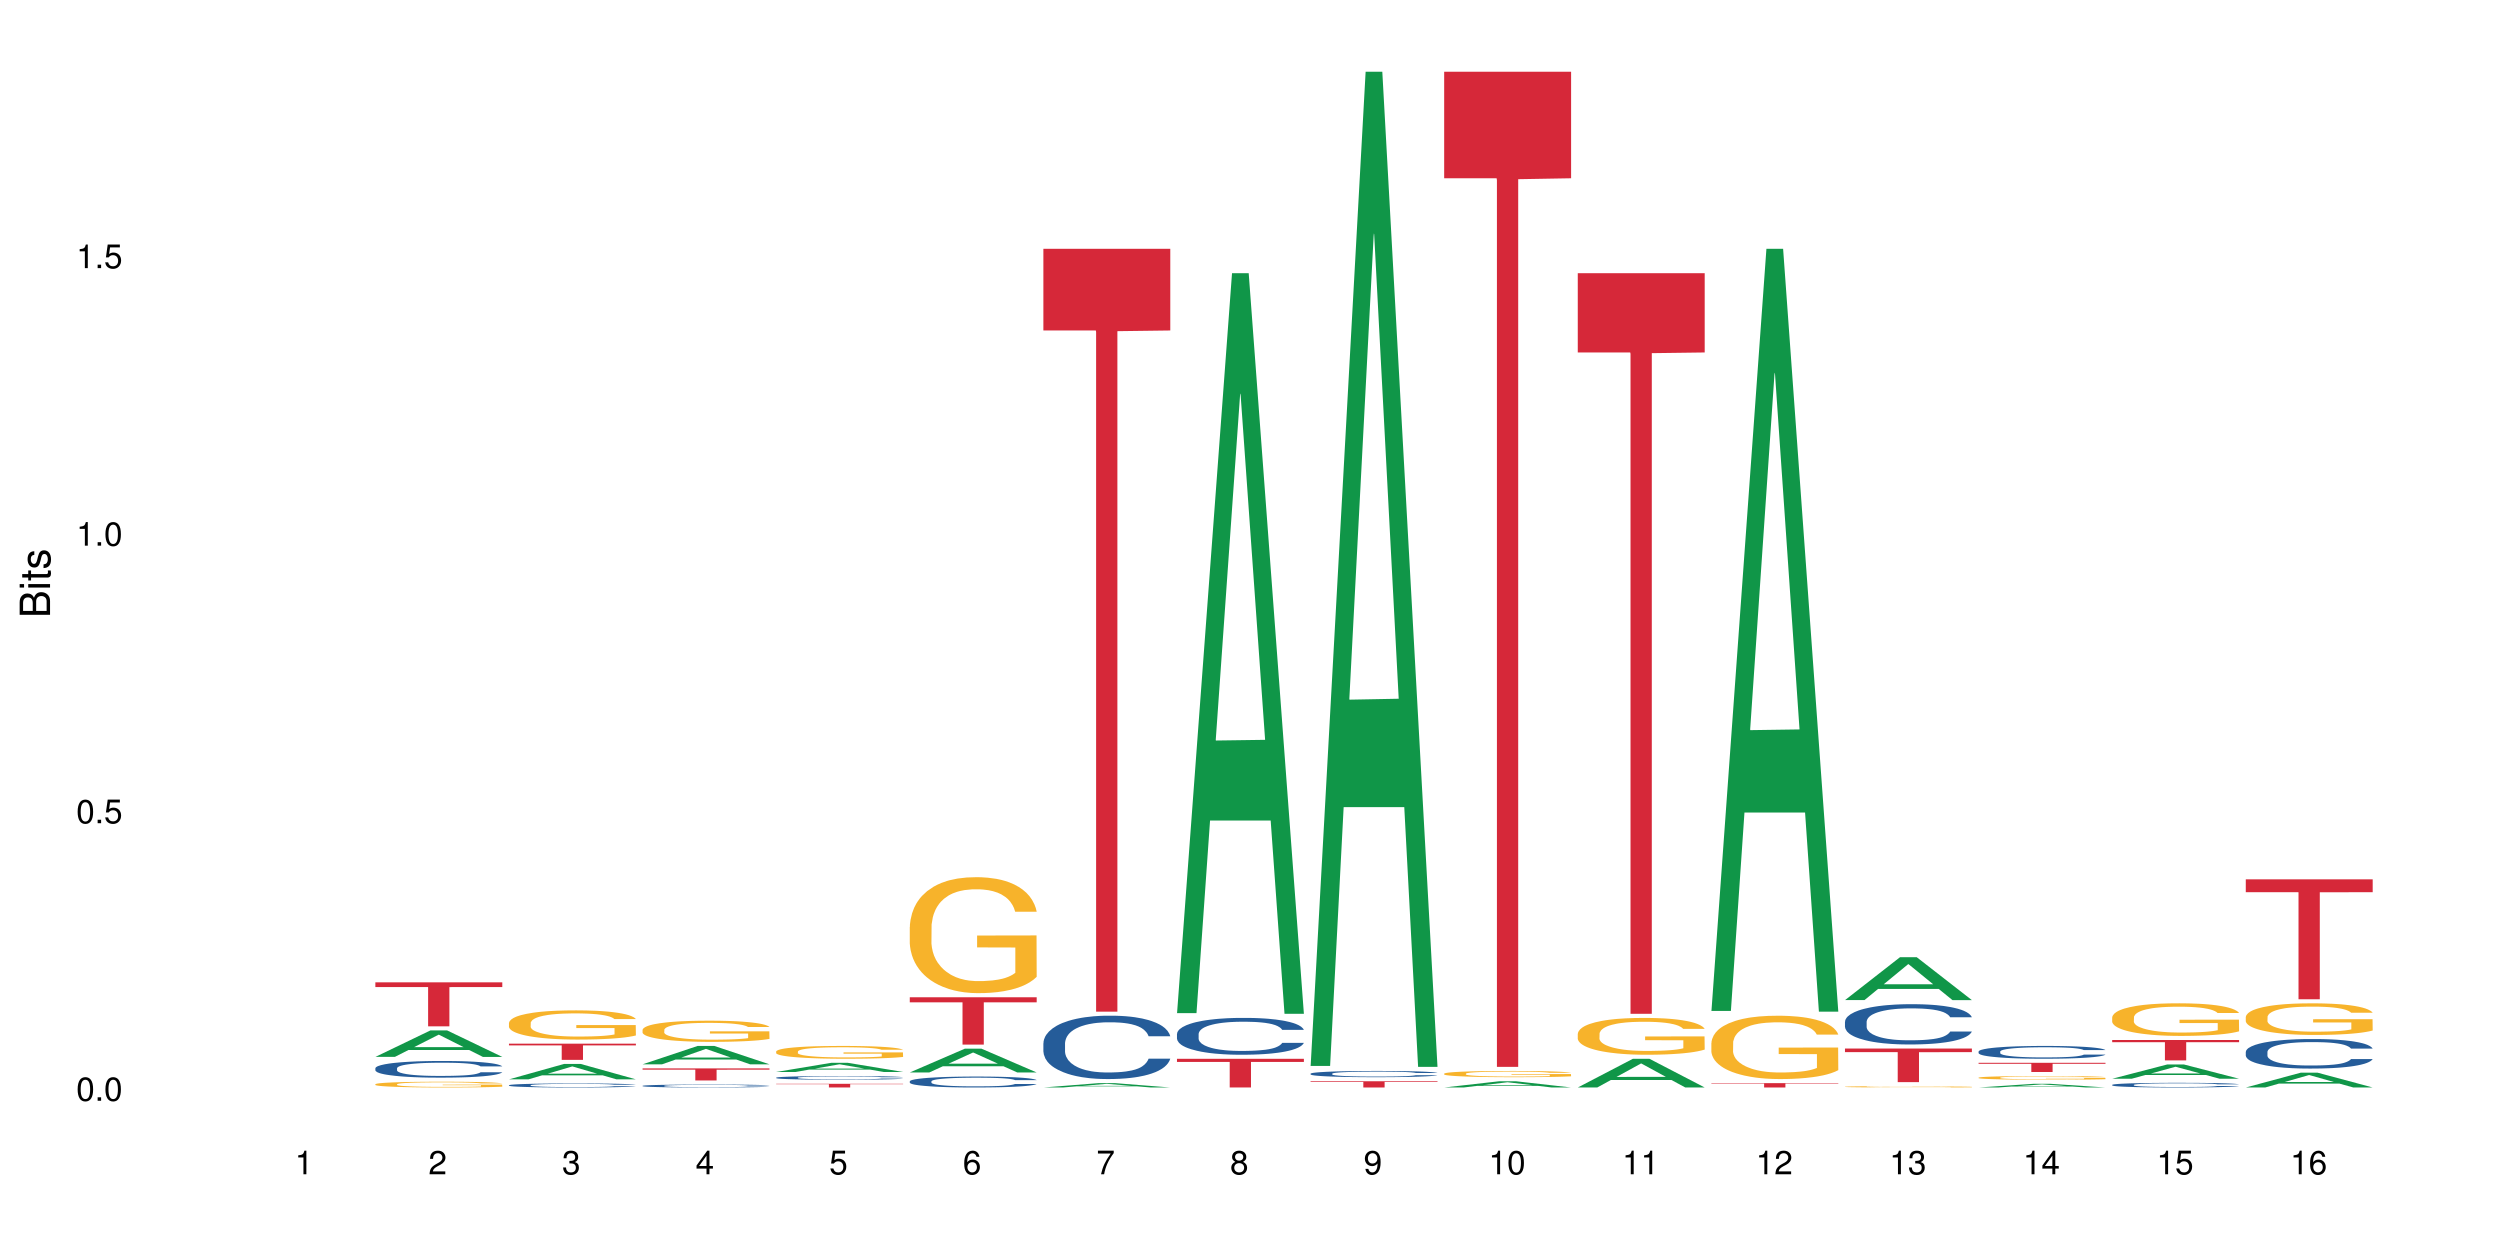 <?xml version="1.0" encoding="UTF-8"?>
<svg xmlns="http://www.w3.org/2000/svg" xmlns:xlink="http://www.w3.org/1999/xlink" width="720pt" height="360pt" viewBox="0 0 720 360" version="1.1">
<defs>
<g>
<symbol overflow="visible" id="glyph0-0">
<path style="stroke:none;" d=""/>
</symbol>
<symbol overflow="visible" id="glyph0-1">
<path style="stroke:none;" d="M 2.641 -6.797 C 2 -6.797 1.422 -6.531 1.078 -6.047 C 0.641 -5.453 0.406 -4.547 0.406 -3.297 C 0.406 -1 1.188 0.219 2.641 0.219 C 4.078 0.219 4.859 -1 4.859 -3.234 C 4.859 -4.562 4.656 -5.438 4.203 -6.047 C 3.844 -6.531 3.281 -6.797 2.641 -6.797 Z M 2.641 -6.047 C 3.547 -6.047 4 -5.125 4 -3.312 C 4 -1.375 3.562 -0.484 2.625 -0.484 C 1.734 -0.484 1.281 -1.422 1.281 -3.281 C 1.281 -5.141 1.734 -6.047 2.641 -6.047 Z M 2.641 -6.047 "/>
</symbol>
<symbol overflow="visible" id="glyph0-2">
<path style="stroke:none;" d="M 1.828 -1 L 0.828 -1 L 0.828 0 L 1.828 0 Z M 1.828 -1 "/>
</symbol>
<symbol overflow="visible" id="glyph0-3">
<path style="stroke:none;" d="M 4.562 -6.797 L 1.062 -6.797 L 0.547 -3.094 L 1.328 -3.094 C 1.719 -3.562 2.047 -3.734 2.578 -3.734 C 3.484 -3.734 4.062 -3.109 4.062 -2.094 C 4.062 -1.125 3.484 -0.531 2.578 -0.531 C 1.828 -0.531 1.375 -0.906 1.188 -1.672 L 0.328 -1.672 C 0.453 -1.109 0.547 -0.844 0.75 -0.594 C 1.125 -0.078 1.828 0.219 2.594 0.219 C 3.969 0.219 4.922 -0.781 4.922 -2.219 C 4.922 -3.562 4.031 -4.484 2.719 -4.484 C 2.25 -4.484 1.859 -4.359 1.469 -4.062 L 1.734 -5.969 L 4.562 -5.969 Z M 4.562 -6.797 "/>
</symbol>
<symbol overflow="visible" id="glyph0-4">
<path style="stroke:none;" d="M 2.484 -4.844 L 2.484 0 L 3.328 0 L 3.328 -6.797 L 2.766 -6.797 C 2.469 -5.75 2.281 -5.609 0.984 -5.453 L 0.984 -4.844 Z M 2.484 -4.844 "/>
</symbol>
<symbol overflow="visible" id="glyph0-5">
<path style="stroke:none;" d="M 4.859 -0.828 L 1.281 -0.828 C 1.359 -1.391 1.672 -1.75 2.5 -2.234 L 3.469 -2.75 C 4.406 -3.266 4.906 -3.969 4.906 -4.812 C 4.906 -5.375 4.672 -5.906 4.266 -6.266 C 3.859 -6.625 3.375 -6.797 2.719 -6.797 C 1.859 -6.797 1.219 -6.5 0.844 -5.922 C 0.609 -5.562 0.5 -5.125 0.484 -4.438 L 1.328 -4.438 C 1.359 -4.906 1.406 -5.188 1.531 -5.406 C 1.75 -5.812 2.188 -6.062 2.703 -6.062 C 3.469 -6.062 4.031 -5.516 4.031 -4.781 C 4.031 -4.25 3.719 -3.797 3.125 -3.438 L 2.234 -2.938 C 0.812 -2.141 0.406 -1.5 0.328 0 L 4.859 0 Z M 4.859 -0.828 "/>
</symbol>
<symbol overflow="visible" id="glyph0-6">
<path style="stroke:none;" d="M 2.125 -3.125 L 2.578 -3.125 C 3.516 -3.125 3.984 -2.703 3.984 -1.891 C 3.984 -1.031 3.469 -0.531 2.578 -0.531 C 1.656 -0.531 1.203 -0.984 1.156 -1.969 L 0.312 -1.969 C 0.344 -1.422 0.438 -1.078 0.609 -0.766 C 0.953 -0.109 1.625 0.219 2.547 0.219 C 3.953 0.219 4.859 -0.609 4.859 -1.906 C 4.859 -2.766 4.516 -3.25 3.703 -3.516 C 4.344 -3.766 4.656 -4.25 4.656 -4.938 C 4.656 -6.109 3.875 -6.797 2.578 -6.797 C 1.203 -6.797 0.484 -6.047 0.453 -4.609 L 1.297 -4.609 C 1.312 -5.016 1.344 -5.25 1.453 -5.453 C 1.641 -5.828 2.062 -6.062 2.594 -6.062 C 3.344 -6.062 3.797 -5.625 3.797 -4.906 C 3.797 -4.422 3.609 -4.141 3.25 -3.984 C 3.016 -3.891 2.719 -3.844 2.125 -3.844 Z M 2.125 -3.125 "/>
</symbol>
<symbol overflow="visible" id="glyph0-7">
<path style="stroke:none;" d="M 3.141 -1.625 L 3.141 0 L 3.984 0 L 3.984 -1.625 L 4.984 -1.625 L 4.984 -2.391 L 3.984 -2.391 L 3.984 -6.797 L 3.359 -6.797 L 0.266 -2.516 L 0.266 -1.625 Z M 3.141 -2.391 L 1 -2.391 L 3.141 -5.359 Z M 3.141 -2.391 "/>
</symbol>
<symbol overflow="visible" id="glyph0-8">
<path style="stroke:none;" d="M 4.781 -5.031 C 4.609 -6.141 3.891 -6.797 2.844 -6.797 C 2.094 -6.797 1.422 -6.438 1.031 -5.828 C 0.609 -5.172 0.406 -4.344 0.406 -3.094 C 0.406 -1.953 0.578 -1.234 0.984 -0.625 C 1.359 -0.078 1.953 0.219 2.703 0.219 C 3.984 0.219 4.922 -0.734 4.922 -2.078 C 4.922 -3.344 4.062 -4.234 2.844 -4.234 C 2.172 -4.234 1.641 -3.969 1.281 -3.469 C 1.281 -5.125 1.828 -6.047 2.797 -6.047 C 3.391 -6.047 3.797 -5.672 3.938 -5.031 Z M 2.734 -3.484 C 3.547 -3.484 4.062 -2.922 4.062 -2 C 4.062 -1.156 3.484 -0.531 2.703 -0.531 C 1.922 -0.531 1.328 -1.188 1.328 -2.047 C 1.328 -2.891 1.906 -3.484 2.734 -3.484 Z M 2.734 -3.484 "/>
</symbol>
<symbol overflow="visible" id="glyph0-9">
<path style="stroke:none;" d="M 4.984 -6.797 L 0.438 -6.797 L 0.438 -5.969 L 4.109 -5.969 C 2.5 -3.656 1.828 -2.234 1.328 0 L 2.219 0 C 2.594 -2.172 3.453 -4.047 4.984 -6.094 Z M 4.984 -6.797 "/>
</symbol>
<symbol overflow="visible" id="glyph0-10">
<path style="stroke:none;" d="M 3.75 -3.578 C 4.453 -4 4.688 -4.344 4.688 -4.984 C 4.688 -6.047 3.844 -6.797 2.641 -6.797 C 1.438 -6.797 0.594 -6.047 0.594 -4.984 C 0.594 -4.359 0.828 -4.016 1.516 -3.578 C 0.734 -3.203 0.359 -2.641 0.359 -1.891 C 0.359 -0.641 1.297 0.219 2.641 0.219 C 3.984 0.219 4.922 -0.641 4.922 -1.875 C 4.922 -2.641 4.531 -3.203 3.75 -3.578 Z M 2.641 -6.047 C 3.359 -6.047 3.812 -5.625 3.812 -4.969 C 3.812 -4.344 3.344 -3.922 2.641 -3.922 C 1.922 -3.922 1.453 -4.344 1.453 -4.984 C 1.453 -5.625 1.922 -6.047 2.641 -6.047 Z M 2.641 -3.203 C 3.484 -3.203 4.062 -2.672 4.062 -1.875 C 4.062 -1.062 3.484 -0.531 2.625 -0.531 C 1.797 -0.531 1.219 -1.078 1.219 -1.875 C 1.219 -2.672 1.797 -3.203 2.641 -3.203 Z M 2.641 -3.203 "/>
</symbol>
<symbol overflow="visible" id="glyph0-11">
<path style="stroke:none;" d="M 0.516 -1.547 C 0.672 -0.438 1.406 0.219 2.438 0.219 C 3.188 0.219 3.859 -0.141 4.266 -0.75 C 4.688 -1.406 4.891 -2.25 4.891 -3.484 C 4.891 -4.625 4.703 -5.359 4.312 -5.953 C 3.938 -6.5 3.344 -6.797 2.594 -6.797 C 1.297 -6.797 0.359 -5.844 0.359 -4.516 C 0.359 -3.25 1.234 -2.344 2.453 -2.344 C 3.094 -2.344 3.562 -2.578 4.016 -3.109 C 4 -1.453 3.469 -0.531 2.5 -0.531 C 1.906 -0.531 1.484 -0.906 1.359 -1.547 Z M 2.578 -6.062 C 3.375 -6.062 3.969 -5.406 3.969 -4.531 C 3.969 -3.688 3.375 -3.094 2.547 -3.094 C 1.734 -3.094 1.234 -3.672 1.234 -4.578 C 1.234 -5.438 1.797 -6.062 2.578 -6.062 Z M 2.578 -6.062 "/>
</symbol>
<symbol overflow="visible" id="glyph1-0">
<path style="stroke:none;" d=""/>
</symbol>
<symbol overflow="visible" id="glyph1-1">
<path style="stroke:none;" d="M 0 -0.953 L 0 -4.891 C 0 -5.719 -0.234 -6.344 -0.734 -6.797 C -1.188 -7.234 -1.812 -7.469 -2.5 -7.469 C -3.547 -7.469 -4.188 -7 -4.625 -5.875 C -4.984 -6.672 -5.641 -7.094 -6.531 -7.094 C -7.156 -7.094 -7.734 -6.859 -8.141 -6.391 C -8.562 -5.938 -8.75 -5.344 -8.75 -4.5 L -8.75 -0.953 Z M -4.984 -2.062 L -7.766 -2.062 L -7.766 -4.219 C -7.766 -4.844 -7.688 -5.203 -7.453 -5.5 C -7.219 -5.812 -6.859 -5.969 -6.375 -5.969 C -5.906 -5.969 -5.531 -5.812 -5.297 -5.5 C -5.062 -5.203 -4.984 -4.844 -4.984 -4.219 Z M -0.984 -2.062 L -4 -2.062 L -4 -4.781 C -4 -5.328 -3.859 -5.688 -3.578 -5.953 C -3.297 -6.219 -2.922 -6.359 -2.484 -6.359 C -2.062 -6.359 -1.688 -6.219 -1.406 -5.953 C -1.109 -5.688 -0.984 -5.328 -0.984 -4.781 Z M -0.984 -2.062 "/>
</symbol>
<symbol overflow="visible" id="glyph1-2">
<path style="stroke:none;" d="M -6.281 -1.797 L -6.281 -0.797 L 0 -0.797 L 0 -1.797 Z M -8.75 -1.797 L -8.75 -0.797 L -7.484 -0.797 L -7.484 -1.797 Z M -8.75 -1.797 "/>
</symbol>
<symbol overflow="visible" id="glyph1-3">
<path style="stroke:none;" d="M -6.281 -3.047 L -6.281 -2.016 L -8.016 -2.016 L -8.016 -1.016 L -6.281 -1.016 L -6.281 -0.172 L -5.469 -0.172 L -5.469 -1.016 L -0.719 -1.016 C -0.078 -1.016 0.281 -1.453 0.281 -2.234 C 0.281 -2.469 0.25 -2.719 0.188 -3.047 L -0.641 -3.047 C -0.609 -2.922 -0.594 -2.766 -0.594 -2.562 C -0.594 -2.141 -0.719 -2.016 -1.156 -2.016 L -5.469 -2.016 L -5.469 -3.047 Z M -6.281 -3.047 "/>
</symbol>
<symbol overflow="visible" id="glyph1-4">
<path style="stroke:none;" d="M -4.531 -5.25 C -5.766 -5.25 -6.469 -4.422 -6.469 -2.969 C -6.469 -1.516 -5.719 -0.562 -4.547 -0.562 C -3.562 -0.562 -3.094 -1.062 -2.734 -2.562 L -2.516 -3.484 C -2.344 -4.188 -2.094 -4.469 -1.625 -4.469 C -1.047 -4.469 -0.641 -3.875 -0.641 -3 C -0.641 -2.453 -0.797 -2 -1.062 -1.75 C -1.25 -1.594 -1.422 -1.531 -1.875 -1.469 L -1.875 -0.406 C -0.422 -0.453 0.281 -1.266 0.281 -2.922 C 0.281 -4.5 -0.5 -5.516 -1.719 -5.516 C -2.656 -5.516 -3.172 -4.984 -3.469 -3.734 L -3.703 -2.766 C -3.891 -1.953 -4.156 -1.609 -4.594 -1.609 C -5.172 -1.609 -5.547 -2.125 -5.547 -2.938 C -5.547 -3.75 -5.203 -4.172 -4.531 -4.203 Z M -4.531 -5.25 "/>
</symbol>
</g>
</defs>
<g id="surface63212">
<rect x="0" y="0" width="720" height="360" style="fill:rgb(100%,100%,100%);fill-opacity:1;stroke:none;"/>
<path style=" stroke:none;fill-rule:nonzero;fill:rgb(6.275%,58.824%,28.235%);fill-opacity:1;" d="M 108.105 304.383 L 108.145 304.375 L 123.961 296.758 L 128.766 296.758 L 144.66 304.391 L 139.074 304.391 L 135.09 302.398 L 117.637 302.398 L 113.73 304.383 L 108.105 304.383 L 119.312 301.574 L 133.492 301.566 L 126.422 298.004 L 126.344 297.996 L 126.266 298.02 L 119.273 301.566 L 119.312 301.574 Z M 108.105 304.383 "/>
<path style=" stroke:none;fill-rule:nonzero;fill:rgb(14.51%,36.078%,60%);fill-opacity:1;" d="M 108.105 307.652 L 108.152 307.648 L 108.152 307.543 L 108.285 307.375 L 108.598 307.164 L 108.91 307.02 L 109.711 306.762 L 110.824 306.512 L 111.984 306.32 L 112.832 306.203 L 113.59 306.117 L 115.328 305.953 L 116.441 305.871 L 117.645 305.797 L 119.117 305.723 L 120.188 305.676 L 122.594 305.609 L 124.375 305.578 L 125.758 305.562 L 128.746 305.562 L 130.527 305.582 L 131.82 305.602 L 133.246 305.637 L 134.453 305.676 L 136.547 305.773 L 138.418 305.898 L 139.266 305.969 L 140.602 306.102 L 141.629 306.234 L 142.34 306.348 L 143.145 306.512 L 143.855 306.711 L 144.391 306.934 L 144.66 307.121 L 138.418 307.121 L 138.105 306.945 L 137.75 306.809 L 137.082 306.629 L 136.414 306.504 L 135.477 306.375 L 134.629 306.293 L 133.469 306.207 L 132.445 306.156 L 131.375 306.117 L 130.352 306.09 L 128.391 306.062 L 126.117 306.062 L 125.27 306.074 L 123.531 306.109 L 122.594 306.137 L 121.258 306.199 L 120.32 306.258 L 119.207 306.344 L 118.449 306.418 L 117.512 306.535 L 116.844 306.633 L 116.086 306.777 L 115.641 306.891 L 115.238 307.012 L 114.883 307.156 L 114.613 307.309 L 114.438 307.473 L 114.348 307.629 L 114.348 308.312 L 114.438 308.469 L 114.66 308.652 L 115.238 308.922 L 116.086 309.152 L 117.066 309.34 L 118.004 309.469 L 118.539 309.531 L 119.25 309.602 L 120.363 309.688 L 121.969 309.777 L 122.906 309.812 L 124.332 309.848 L 125.805 309.863 L 127.766 309.863 L 129.504 309.848 L 130.664 309.824 L 131.867 309.789 L 133.516 309.715 L 134.539 309.645 L 135.434 309.562 L 136.102 309.477 L 136.547 309.41 L 137.215 309.273 L 137.75 309.121 L 138.152 308.969 L 138.418 308.82 L 144.66 308.82 L 144.391 308.996 L 143.992 309.168 L 143.59 309.293 L 142.965 309.449 L 142.254 309.582 L 141.227 309.738 L 140.379 309.84 L 139.266 309.949 L 138.242 310.031 L 137.125 310.105 L 135.477 310.195 L 134.406 310.238 L 133.246 310.277 L 131.867 310.312 L 130.129 310.344 L 128.254 310.359 L 126.516 310.363 L 124.645 310.355 L 123.262 310.34 L 121.434 310.301 L 119.16 310.219 L 117.512 310.137 L 116.219 310.055 L 115.105 309.965 L 113.855 309.848 L 112.254 309.652 L 111.27 309.504 L 110.602 309.383 L 109.844 309.211 L 109.309 309.059 L 108.688 308.812 L 108.238 308.5 L 108.105 308.258 Z M 108.105 307.652 "/>
<path style=" stroke:none;fill-rule:nonzero;fill:rgb(96.863%,70.196%,16.863%);fill-opacity:1;" d="M 108.105 312.25 L 108.152 312.246 L 108.152 312.219 L 108.328 312.148 L 108.773 312.055 L 109.355 311.977 L 109.98 311.918 L 110.379 311.887 L 111.047 311.84 L 111.629 311.809 L 113.098 311.738 L 114.973 311.676 L 115.996 311.648 L 117.156 311.621 L 118.805 311.594 L 119.562 311.582 L 121.879 311.559 L 124.512 311.543 L 127.406 311.539 L 128.746 311.543 L 130.574 311.547 L 133.07 311.562 L 134.496 311.578 L 135.609 311.594 L 136.77 311.613 L 138.195 311.645 L 139.531 311.68 L 140.602 311.715 L 141.672 311.762 L 142.562 311.809 L 143.32 311.863 L 143.992 311.926 L 144.391 311.98 L 144.66 312.031 L 138.465 312.031 L 138.105 311.98 L 137.707 311.938 L 137.035 311.891 L 136.367 311.852 L 135.699 311.824 L 134.453 311.785 L 133.383 311.762 L 132.043 311.738 L 130.75 311.727 L 129.281 311.715 L 126.027 311.715 L 123.887 311.723 L 122.637 311.738 L 121.746 311.75 L 120.5 311.77 L 119.742 311.789 L 119.297 311.801 L 117.957 311.848 L 117.066 311.891 L 116.574 311.918 L 115.953 311.965 L 115.508 312.004 L 115.016 312.066 L 114.75 312.113 L 114.391 312.215 L 114.348 312.488 L 114.48 312.543 L 114.75 312.605 L 115.105 312.66 L 115.641 312.719 L 116.176 312.762 L 117.109 312.82 L 117.914 312.859 L 118.539 312.887 L 119.742 312.926 L 120.23 312.941 L 121.391 312.969 L 122.594 312.988 L 124.066 313.008 L 125.18 313.016 L 126.961 313.023 L 129.234 313.023 L 131.91 313.016 L 133.605 313.004 L 134.762 312.988 L 135.52 312.98 L 136.457 312.965 L 137.125 312.949 L 137.75 312.93 L 138.508 312.906 L 138.508 312.543 L 127.496 312.543 L 127.496 312.375 L 144.613 312.371 L 144.66 312.965 L 143.723 313.004 L 142.562 313.043 L 141.449 313.074 L 140.289 313.098 L 138.641 313.129 L 137.305 313.145 L 135.254 313.168 L 133.383 313.18 L 131.422 313.191 L 129.68 313.195 L 127.633 313.195 L 125.805 313.191 L 123.844 313.184 L 122.281 313.172 L 120.855 313.156 L 119.43 313.137 L 117.645 313.105 L 116.488 313.078 L 115.285 313.047 L 114.078 313.012 L 113.012 312.969 L 112.297 312.938 L 111.582 312.902 L 110.824 312.855 L 110.113 312.805 L 109.578 312.758 L 109.086 312.703 L 108.73 312.656 L 108.375 312.586 L 108.195 312.531 L 108.105 312.484 Z M 108.105 312.25 "/>
<path style=" stroke:none;fill-rule:nonzero;fill:rgb(83.922%,15.686%,22.353%);fill-opacity:1;" d="M 108.105 282.918 L 144.66 282.918 L 144.66 284.273 L 129.426 284.285 L 129.426 295.582 L 123.297 295.582 L 123.297 284.297 L 123.207 284.273 L 108.105 284.273 Z M 108.105 282.918 "/>
<path style=" stroke:none;fill-rule:nonzero;fill:rgb(6.275%,58.824%,28.235%);fill-opacity:1;" d="M 146.582 310.852 L 146.621 310.848 L 162.438 306.418 L 167.242 306.418 L 183.137 310.855 L 177.551 310.855 L 173.57 309.699 L 156.113 309.699 L 152.207 310.852 L 146.582 310.852 L 157.793 309.219 L 171.969 309.215 L 164.898 307.145 L 164.82 307.141 L 164.742 307.152 L 157.754 309.215 L 157.793 309.219 Z M 146.582 310.852 "/>
<path style=" stroke:none;fill-rule:nonzero;fill:rgb(14.51%,36.078%,60%);fill-opacity:1;" d="M 146.582 312.539 L 146.629 312.539 L 146.629 312.512 L 146.762 312.473 L 147.074 312.422 L 147.387 312.387 L 148.188 312.324 L 149.301 312.262 L 150.461 312.215 L 151.309 312.188 L 152.066 312.168 L 153.805 312.125 L 154.918 312.105 L 156.121 312.09 L 157.594 312.07 L 158.664 312.059 L 161.07 312.043 L 162.855 312.035 L 164.234 312.031 L 167.223 312.031 L 169.004 312.035 L 170.297 312.043 L 171.727 312.051 L 172.93 312.059 L 175.023 312.082 L 176.895 312.113 L 177.742 312.129 L 179.078 312.164 L 180.105 312.195 L 180.82 312.223 L 181.621 312.262 L 182.336 312.309 L 182.867 312.363 L 183.137 312.41 L 176.895 312.41 L 176.582 312.367 L 176.227 312.336 L 175.559 312.289 L 174.891 312.258 L 173.953 312.23 L 173.105 312.207 L 171.949 312.188 L 170.922 312.176 L 169.852 312.168 L 168.828 312.16 L 166.867 312.152 L 164.594 312.152 L 163.746 312.156 L 162.008 312.164 L 161.07 312.172 L 159.734 312.188 L 158.797 312.199 L 157.684 312.223 L 156.926 312.238 L 155.988 312.266 L 155.32 312.293 L 154.562 312.328 L 154.117 312.352 L 153.715 312.383 L 153.359 312.418 L 153.09 312.457 L 152.914 312.496 L 152.824 312.531 L 152.824 312.699 L 152.914 312.734 L 153.137 312.781 L 153.715 312.848 L 154.562 312.902 L 155.543 312.945 L 156.48 312.98 L 157.016 312.992 L 157.727 313.012 L 158.844 313.031 L 160.445 313.055 L 161.383 313.062 L 162.809 313.07 L 164.281 313.074 L 166.242 313.074 L 167.98 313.07 L 169.141 313.066 L 170.344 313.055 L 171.992 313.039 L 173.016 313.02 L 173.91 313 L 174.578 312.98 L 175.023 312.965 L 175.691 312.93 L 176.227 312.895 L 176.629 312.859 L 176.895 312.82 L 183.137 312.82 L 182.867 312.863 L 182.469 312.906 L 182.066 312.938 L 181.441 312.973 L 180.73 313.008 L 179.703 313.043 L 178.855 313.066 L 177.742 313.094 L 176.719 313.113 L 175.602 313.133 L 173.953 313.156 L 172.883 313.164 L 171.727 313.176 L 170.344 313.184 L 168.605 313.191 L 166.73 313.195 L 163.121 313.195 L 161.738 313.188 L 159.91 313.18 L 157.637 313.16 L 155.988 313.141 L 154.695 313.121 L 153.582 313.098 L 152.332 313.07 L 150.73 313.023 L 149.75 312.988 L 149.078 312.957 L 148.32 312.918 L 147.785 312.879 L 147.164 312.82 L 146.719 312.742 L 146.582 312.684 Z M 146.582 312.539 "/>
<path style=" stroke:none;fill-rule:nonzero;fill:rgb(96.863%,70.196%,16.863%);fill-opacity:1;" d="M 146.582 294.59 L 146.629 294.582 L 146.629 294.426 L 146.805 294.082 L 147.25 293.605 L 147.832 293.211 L 148.457 292.906 L 148.855 292.742 L 149.523 292.512 L 150.105 292.344 L 151.574 292 L 153.449 291.676 L 154.473 291.539 L 155.633 291.406 L 157.281 291.262 L 158.039 291.207 L 160.359 291.086 L 162.988 291.008 L 165.887 290.984 L 167.223 290.992 L 169.051 291.023 L 171.547 291.105 L 172.973 291.184 L 174.086 291.262 L 175.246 291.359 L 176.672 291.516 L 178.012 291.699 L 179.078 291.883 L 180.148 292.113 L 181.043 292.359 L 181.801 292.629 L 182.469 292.953 L 182.867 293.219 L 183.137 293.488 L 176.941 293.488 L 176.582 293.219 L 176.184 293.012 L 175.516 292.758 L 174.844 292.574 L 174.176 292.43 L 172.93 292.23 L 171.859 292.105 L 170.52 292 L 169.227 291.93 L 167.758 291.883 L 166.867 291.867 L 164.504 291.867 L 162.363 291.922 L 161.117 291.984 L 160.223 292.043 L 158.977 292.16 L 158.219 292.254 L 157.773 292.312 L 156.434 292.551 L 155.543 292.766 L 155.055 292.914 L 154.43 293.145 L 153.984 293.352 L 153.492 293.66 L 153.227 293.891 L 152.867 294.41 L 152.824 295.793 L 152.957 296.086 L 153.227 296.402 L 153.582 296.68 L 154.117 296.969 L 154.652 297.191 L 155.586 297.492 L 156.391 297.691 L 157.016 297.824 L 158.219 298.031 L 158.707 298.098 L 159.867 298.238 L 161.07 298.344 L 162.543 298.438 L 163.656 298.484 L 165.438 298.523 L 167.711 298.523 L 170.387 298.477 L 172.082 298.414 L 173.242 298.352 L 174 298.301 L 174.934 298.215 L 175.602 298.137 L 176.227 298.055 L 176.984 297.922 L 176.984 296.086 L 165.973 296.078 L 165.973 295.219 L 183.094 295.211 L 183.137 298.215 L 182.199 298.422 L 181.043 298.621 L 179.926 298.777 L 178.77 298.906 L 177.117 299.051 L 175.781 299.145 L 173.73 299.25 L 171.859 299.32 L 169.898 299.367 L 168.16 299.391 L 166.109 299.398 L 164.281 299.383 L 162.32 299.336 L 160.758 299.273 L 159.332 299.199 L 157.906 299.098 L 156.121 298.938 L 154.965 298.805 L 153.762 298.645 L 152.555 298.453 L 151.488 298.246 L 150.773 298.086 L 150.059 297.898 L 149.301 297.668 L 148.59 297.406 L 148.055 297.168 L 147.562 296.902 L 147.207 296.648 L 146.852 296.301 L 146.672 296.023 L 146.582 295.785 Z M 146.582 294.59 "/>
<path style=" stroke:none;fill-rule:nonzero;fill:rgb(83.922%,15.686%,22.353%);fill-opacity:1;" d="M 146.582 300.574 L 183.137 300.574 L 183.137 301.074 L 167.902 301.078 L 167.902 305.246 L 161.773 305.246 L 161.773 301.082 L 161.684 301.074 L 146.582 301.074 Z M 146.582 300.574 "/>
<path style=" stroke:none;fill-rule:nonzero;fill:rgb(6.275%,58.824%,28.235%);fill-opacity:1;" d="M 185.059 306.52 L 185.098 306.516 L 200.914 301.23 L 205.719 301.23 L 221.613 306.523 L 216.027 306.523 L 212.047 305.145 L 194.59 305.145 L 190.684 306.52 L 185.059 306.52 L 196.27 304.57 L 210.445 304.566 L 203.375 302.098 L 203.297 302.09 L 203.219 302.105 L 196.23 304.566 L 196.27 304.57 Z M 185.059 306.52 "/>
<path style=" stroke:none;fill-rule:nonzero;fill:rgb(14.51%,36.078%,60%);fill-opacity:1;" d="M 185.059 312.719 L 185.105 312.715 L 185.105 312.699 L 185.238 312.668 L 185.551 312.633 L 185.863 312.605 L 186.664 312.559 L 187.781 312.516 L 188.938 312.48 L 189.785 312.461 L 190.543 312.445 L 192.281 312.418 L 193.395 312.402 L 194.602 312.391 L 196.07 312.379 L 197.141 312.371 L 199.547 312.355 L 201.332 312.352 L 202.711 312.348 L 205.699 312.348 L 207.484 312.352 L 208.773 312.355 L 210.203 312.363 L 211.406 312.371 L 213.5 312.387 L 215.371 312.406 L 216.219 312.422 L 217.559 312.445 L 218.582 312.469 L 219.297 312.488 L 220.098 312.516 L 220.812 312.551 L 221.348 312.59 L 221.613 312.625 L 215.371 312.625 L 215.062 312.594 L 214.703 312.57 L 214.035 312.539 L 213.367 312.516 L 212.43 312.492 L 211.582 312.477 L 210.426 312.465 L 209.398 312.453 L 208.328 312.445 L 207.305 312.441 L 205.344 312.438 L 202.223 312.438 L 200.484 312.445 L 199.547 312.449 L 198.211 312.461 L 197.273 312.473 L 196.16 312.488 L 195.402 312.5 L 194.465 312.52 L 193.797 312.539 L 193.039 312.562 L 192.594 312.582 L 192.191 312.605 L 191.836 312.629 L 191.57 312.656 L 191.391 312.688 L 191.301 312.715 L 191.301 312.832 L 191.391 312.863 L 191.613 312.895 L 192.191 312.941 L 193.039 312.98 L 194.02 313.016 L 194.957 313.039 L 195.492 313.047 L 196.203 313.062 L 197.32 313.078 L 198.922 313.094 L 199.859 313.098 L 201.285 313.105 L 202.758 313.109 L 204.719 313.109 L 206.457 313.105 L 207.617 313.102 L 208.82 313.094 L 210.469 313.082 L 211.496 313.07 L 212.387 313.055 L 213.055 313.039 L 213.5 313.027 L 214.168 313.004 L 214.703 312.977 L 215.105 312.949 L 215.371 312.922 L 221.613 312.922 L 221.348 312.953 L 220.945 312.984 L 220.543 313.008 L 219.918 313.035 L 219.207 313.059 L 218.18 313.086 L 217.336 313.102 L 216.219 313.121 L 215.195 313.137 L 214.078 313.148 L 212.43 313.164 L 211.359 313.172 L 210.203 313.18 L 208.82 313.188 L 207.082 313.191 L 205.211 313.195 L 201.598 313.195 L 200.215 313.191 L 198.391 313.184 L 196.117 313.172 L 194.465 313.156 L 193.172 313.141 L 192.059 313.125 L 190.812 313.105 L 189.207 313.07 L 188.227 313.043 L 187.555 313.023 L 186.797 312.992 L 186.266 312.965 L 185.641 312.922 L 185.195 312.867 L 185.059 312.824 Z M 185.059 312.719 "/>
<path style=" stroke:none;fill-rule:nonzero;fill:rgb(96.863%,70.196%,16.863%);fill-opacity:1;" d="M 185.059 296.566 L 185.105 296.562 L 185.105 296.449 L 185.281 296.199 L 185.73 295.855 L 186.309 295.57 L 186.934 295.348 L 187.332 295.23 L 188.004 295.062 L 188.582 294.941 L 190.055 294.688 L 191.926 294.457 L 192.949 294.355 L 194.109 294.262 L 195.758 294.152 L 196.516 294.117 L 198.836 294.027 L 201.465 293.969 L 204.363 293.953 L 205.699 293.961 L 207.527 293.98 L 210.023 294.043 L 211.449 294.098 L 212.562 294.152 L 213.723 294.227 L 215.148 294.34 L 216.488 294.473 L 217.559 294.605 L 218.625 294.773 L 219.52 294.953 L 220.277 295.145 L 220.945 295.379 L 221.348 295.574 L 221.613 295.77 L 215.418 295.77 L 215.062 295.574 L 214.66 295.426 L 213.992 295.242 L 213.32 295.105 L 212.652 295 L 211.406 294.855 L 210.336 294.766 L 209 294.688 L 207.707 294.641 L 206.234 294.605 L 205.344 294.594 L 202.98 294.594 L 200.84 294.633 L 199.594 294.68 L 198.699 294.723 L 197.453 294.805 L 196.695 294.875 L 196.25 294.918 L 194.91 295.09 L 194.02 295.246 L 193.531 295.352 L 192.906 295.52 L 192.461 295.672 L 191.969 295.895 L 191.703 296.059 L 191.344 296.438 L 191.301 297.441 L 191.434 297.652 L 191.703 297.883 L 192.059 298.082 L 192.594 298.297 L 193.129 298.457 L 194.066 298.676 L 194.867 298.82 L 195.492 298.914 L 196.695 299.062 L 197.184 299.113 L 198.344 299.215 L 199.547 299.293 L 201.02 299.359 L 202.133 299.395 L 203.918 299.422 L 206.191 299.422 L 208.863 299.387 L 210.559 299.344 L 211.719 299.297 L 212.477 299.258 L 213.41 299.199 L 214.078 299.141 L 214.703 299.082 L 215.461 298.984 L 215.461 297.652 L 204.453 297.648 L 204.453 297.023 L 221.57 297.02 L 221.613 299.199 L 220.676 299.348 L 219.52 299.492 L 218.402 299.605 L 217.246 299.699 L 215.594 299.805 L 214.258 299.871 L 212.207 299.949 L 210.336 300 L 208.375 300.035 L 206.637 300.051 L 204.586 300.055 L 202.758 300.047 L 200.797 300.012 L 199.234 299.969 L 197.809 299.91 L 196.383 299.84 L 194.602 299.723 L 193.441 299.629 L 192.238 299.512 L 191.035 299.371 L 189.965 299.219 L 189.25 299.102 L 188.539 298.969 L 187.781 298.801 L 187.066 298.613 L 186.531 298.441 L 186.039 298.246 L 185.684 298.062 L 185.328 297.809 L 185.148 297.609 L 185.059 297.438 Z M 185.059 296.566 "/>
<path style=" stroke:none;fill-rule:nonzero;fill:rgb(83.922%,15.686%,22.353%);fill-opacity:1;" d="M 185.059 307.699 L 221.613 307.699 L 221.613 308.07 L 206.379 308.074 L 206.379 311.176 L 200.25 311.176 L 200.25 308.078 L 200.16 308.07 L 185.059 308.07 Z M 185.059 307.699 "/>
<path style=" stroke:none;fill-rule:nonzero;fill:rgb(6.275%,58.824%,28.235%);fill-opacity:1;" d="M 223.539 308.727 L 223.578 308.723 L 239.391 306.094 L 244.195 306.094 L 260.09 308.727 L 254.504 308.727 L 250.523 308.039 L 233.066 308.039 L 229.16 308.727 L 223.539 308.727 L 234.746 307.754 L 248.922 307.754 L 241.852 306.523 L 241.773 306.52 L 241.695 306.527 L 234.707 307.754 L 234.746 307.754 Z M 223.539 308.727 "/>
<path style=" stroke:none;fill-rule:nonzero;fill:rgb(14.51%,36.078%,60%);fill-opacity:1;" d="M 223.539 310.363 L 223.582 310.363 L 223.582 310.34 L 223.715 310.305 L 224.027 310.258 L 224.34 310.223 L 225.141 310.168 L 226.258 310.113 L 227.414 310.07 L 228.262 310.043 L 229.02 310.023 L 230.758 309.988 L 231.875 309.973 L 233.078 309.953 L 234.547 309.938 L 235.617 309.93 L 238.023 309.914 L 239.809 309.906 L 241.191 309.902 L 244.176 309.902 L 245.961 309.906 L 247.254 309.91 L 248.68 309.918 L 249.883 309.93 L 251.977 309.949 L 253.848 309.977 L 254.695 309.992 L 256.035 310.023 L 257.059 310.051 L 257.773 310.078 L 258.574 310.113 L 259.289 310.156 L 259.824 310.207 L 260.09 310.246 L 253.848 310.246 L 253.539 310.207 L 253.18 310.18 L 252.512 310.137 L 251.844 310.109 L 250.906 310.082 L 250.059 310.062 L 248.902 310.047 L 247.875 310.035 L 246.805 310.023 L 245.781 310.02 L 243.82 310.012 L 241.547 310.012 L 240.699 310.016 L 238.961 310.023 L 238.023 310.031 L 236.688 310.043 L 235.75 310.055 L 234.637 310.074 L 233.879 310.094 L 232.941 310.117 L 232.273 310.141 L 231.516 310.172 L 231.07 310.195 L 230.668 310.223 L 230.312 310.254 L 230.047 310.289 L 229.867 310.324 L 229.777 310.359 L 229.777 310.508 L 229.867 310.543 L 230.09 310.586 L 230.668 310.645 L 231.516 310.695 L 232.496 310.734 L 233.434 310.766 L 233.969 310.777 L 234.68 310.793 L 235.797 310.812 L 237.402 310.832 L 238.336 310.84 L 239.762 310.848 L 241.234 310.852 L 243.195 310.852 L 244.934 310.848 L 246.094 310.844 L 247.297 310.836 L 248.945 310.82 L 249.973 310.805 L 250.863 310.785 L 251.531 310.766 L 251.977 310.75 L 252.645 310.723 L 253.18 310.688 L 253.582 310.652 L 253.848 310.621 L 260.09 310.621 L 259.824 310.66 L 259.422 310.699 L 259.02 310.727 L 258.395 310.758 L 257.684 310.789 L 256.656 310.824 L 255.812 310.848 L 254.695 310.871 L 253.672 310.887 L 252.559 310.906 L 250.906 310.926 L 249.836 310.934 L 248.68 310.941 L 247.297 310.949 L 245.559 310.957 L 243.688 310.961 L 240.074 310.961 L 238.695 310.957 L 236.867 310.949 L 234.594 310.93 L 232.941 310.91 L 231.648 310.895 L 230.535 310.875 L 229.289 310.848 L 227.684 310.805 L 226.703 310.773 L 226.035 310.746 L 225.277 310.707 L 224.742 310.672 L 224.117 310.621 L 223.672 310.551 L 223.539 310.496 Z M 223.539 310.363 "/>
<path style=" stroke:none;fill-rule:nonzero;fill:rgb(96.863%,70.196%,16.863%);fill-opacity:1;" d="M 223.539 302.809 L 223.582 302.805 L 223.582 302.738 L 223.762 302.586 L 224.207 302.379 L 224.785 302.207 L 225.41 302.074 L 225.812 302 L 226.48 301.902 L 227.059 301.828 L 228.531 301.676 L 230.402 301.535 L 231.426 301.473 L 232.586 301.414 L 234.234 301.352 L 234.992 301.328 L 237.312 301.273 L 239.941 301.242 L 242.84 301.23 L 244.176 301.234 L 246.004 301.246 L 248.5 301.285 L 249.926 301.32 L 251.043 301.352 L 252.199 301.395 L 253.625 301.465 L 254.965 301.543 L 256.035 301.625 L 257.105 301.727 L 257.996 301.832 L 258.754 301.953 L 259.422 302.094 L 259.824 302.211 L 260.09 302.328 L 253.895 302.328 L 253.539 302.211 L 253.137 302.121 L 252.469 302.008 L 251.801 301.93 L 251.129 301.863 L 249.883 301.777 L 248.812 301.723 L 247.477 301.676 L 246.184 301.645 L 244.711 301.625 L 243.82 301.617 L 241.457 301.617 L 239.316 301.641 L 238.07 301.668 L 237.18 301.695 L 235.93 301.746 L 235.172 301.785 L 234.727 301.812 L 233.391 301.918 L 232.496 302.012 L 232.008 302.074 L 231.383 302.176 L 230.938 302.27 L 230.445 302.402 L 230.18 302.504 L 229.824 302.734 L 229.777 303.34 L 229.91 303.465 L 230.18 303.605 L 230.535 303.727 L 231.07 303.855 L 231.605 303.953 L 232.543 304.082 L 233.344 304.172 L 233.969 304.227 L 235.172 304.32 L 235.664 304.348 L 236.82 304.41 L 238.023 304.457 L 239.496 304.496 L 240.609 304.516 L 242.395 304.535 L 244.668 304.535 L 247.34 304.516 L 249.035 304.488 L 250.195 304.461 L 250.953 304.438 L 251.887 304.398 L 252.559 304.367 L 253.18 304.328 L 253.938 304.27 L 253.938 303.465 L 242.93 303.465 L 242.93 303.086 L 260.047 303.082 L 260.09 304.398 L 259.152 304.488 L 257.996 304.578 L 256.879 304.645 L 255.723 304.703 L 254.074 304.766 L 252.734 304.805 L 250.684 304.855 L 248.812 304.883 L 246.852 304.902 L 245.113 304.914 L 243.062 304.918 L 241.234 304.91 L 239.273 304.891 L 237.711 304.863 L 236.285 304.832 L 234.859 304.785 L 233.078 304.715 L 231.918 304.66 L 230.715 304.586 L 229.512 304.504 L 228.441 304.414 L 227.727 304.344 L 227.016 304.262 L 226.258 304.16 L 225.543 304.047 L 225.008 303.941 L 224.52 303.824 L 224.16 303.711 L 223.805 303.562 L 223.625 303.441 L 223.539 303.336 Z M 223.539 302.809 "/>
<path style=" stroke:none;fill-rule:nonzero;fill:rgb(83.922%,15.686%,22.353%);fill-opacity:1;" d="M 223.539 312.137 L 260.09 312.137 L 260.09 312.25 L 244.855 312.25 L 244.855 313.195 L 238.727 313.195 L 238.727 312.254 L 238.637 312.25 L 223.539 312.25 Z M 223.539 312.137 "/>
<path style=" stroke:none;fill-rule:nonzero;fill:rgb(6.275%,58.824%,28.235%);fill-opacity:1;" d="M 262.016 308.867 L 262.055 308.859 L 277.871 302.023 L 282.672 302.023 L 298.566 308.875 L 292.984 308.875 L 289 307.086 L 271.543 307.086 L 267.637 308.867 L 262.016 308.867 L 273.223 306.344 L 287.398 306.34 L 280.328 303.141 L 280.25 303.137 L 280.172 303.152 L 273.184 306.34 L 273.223 306.344 Z M 262.016 308.867 "/>
<path style=" stroke:none;fill-rule:nonzero;fill:rgb(14.51%,36.078%,60%);fill-opacity:1;" d="M 262.016 311.418 L 262.059 311.414 L 262.059 311.348 L 262.191 311.238 L 262.504 311.098 L 262.816 311.004 L 263.617 310.832 L 264.734 310.672 L 265.891 310.543 L 266.738 310.469 L 267.496 310.41 L 269.234 310.305 L 270.352 310.25 L 271.555 310.199 L 273.023 310.152 L 274.094 310.125 L 276.5 310.078 L 278.285 310.059 L 279.668 310.047 L 282.652 310.047 L 284.438 310.059 L 285.73 310.074 L 287.156 310.098 L 288.359 310.125 L 290.453 310.188 L 292.328 310.266 L 293.172 310.312 L 294.512 310.402 L 295.535 310.488 L 296.25 310.562 L 297.051 310.672 L 297.766 310.801 L 298.301 310.945 L 298.566 311.07 L 292.328 311.07 L 292.016 310.953 L 291.656 310.867 L 290.988 310.746 L 290.32 310.664 L 289.383 310.582 L 288.539 310.527 L 287.379 310.473 L 286.352 310.438 L 285.285 310.41 L 284.258 310.395 L 282.297 310.375 L 280.023 310.375 L 279.176 310.383 L 277.438 310.406 L 276.5 310.426 L 275.164 310.465 L 274.227 310.504 L 273.113 310.562 L 272.355 310.609 L 271.422 310.684 L 270.75 310.75 L 269.992 310.844 L 269.547 310.918 L 269.148 310.996 L 268.789 311.094 L 268.523 311.195 L 268.344 311.301 L 268.254 311.402 L 268.254 311.848 L 268.344 311.953 L 268.566 312.074 L 269.148 312.25 L 269.992 312.402 L 270.973 312.523 L 271.91 312.609 L 272.445 312.648 L 273.16 312.695 L 274.273 312.754 L 275.879 312.809 L 276.812 312.832 L 278.238 312.855 L 279.711 312.867 L 281.672 312.867 L 283.41 312.855 L 284.57 312.844 L 285.773 312.82 L 287.422 312.77 L 288.449 312.723 L 289.34 312.668 L 290.008 312.613 L 290.453 312.57 L 291.121 312.48 L 291.656 312.383 L 292.059 312.281 L 292.328 312.184 L 298.566 312.184 L 298.301 312.297 L 297.898 312.41 L 297.496 312.492 L 296.875 312.594 L 296.16 312.684 L 295.137 312.785 L 294.289 312.852 L 293.172 312.922 L 292.148 312.977 L 291.035 313.027 L 289.383 313.082 L 288.316 313.113 L 287.156 313.137 L 285.773 313.16 L 284.035 313.18 L 282.164 313.191 L 280.426 313.195 L 278.551 313.191 L 277.172 313.18 L 275.344 313.152 L 273.07 313.102 L 271.422 313.047 L 270.129 312.992 L 269.012 312.934 L 267.766 312.855 L 266.16 312.73 L 265.18 312.633 L 264.512 312.551 L 263.754 312.438 L 263.219 312.34 L 262.594 312.176 L 262.148 311.973 L 262.016 311.816 Z M 262.016 311.418 "/>
<path style=" stroke:none;fill-rule:nonzero;fill:rgb(96.863%,70.196%,16.863%);fill-opacity:1;" d="M 262.016 266.934 L 262.059 266.902 L 262.059 266.293 L 262.238 264.918 L 262.684 263.027 L 263.262 261.473 L 263.887 260.254 L 264.289 259.613 L 264.957 258.695 L 265.535 258.027 L 267.008 256.652 L 268.879 255.371 L 269.906 254.824 L 271.062 254.305 L 272.711 253.727 L 273.469 253.512 L 275.789 253.023 L 278.418 252.719 L 281.316 252.625 L 282.652 252.656 L 284.48 252.777 L 286.977 253.113 L 288.402 253.418 L 289.52 253.727 L 290.676 254.121 L 292.105 254.73 L 293.441 255.465 L 294.512 256.195 L 295.582 257.109 L 296.473 258.086 L 297.23 259.156 L 297.898 260.438 L 298.301 261.504 L 298.566 262.57 L 292.371 262.57 L 292.016 261.504 L 291.613 260.68 L 290.945 259.672 L 290.277 258.941 L 289.605 258.363 L 288.359 257.57 L 287.289 257.082 L 285.953 256.652 L 284.66 256.379 L 283.188 256.195 L 282.297 256.133 L 279.934 256.133 L 277.793 256.348 L 276.547 256.594 L 275.656 256.836 L 274.406 257.293 L 273.648 257.66 L 273.203 257.902 L 271.867 258.848 L 270.973 259.703 L 270.484 260.285 L 269.859 261.199 L 269.414 262.023 L 268.922 263.242 L 268.656 264.156 L 268.301 266.23 L 268.254 271.723 L 268.391 272.883 L 268.656 274.133 L 269.012 275.23 L 269.547 276.391 L 270.082 277.273 L 271.02 278.465 L 271.82 279.258 L 272.445 279.773 L 273.648 280.598 L 274.141 280.875 L 275.297 281.422 L 276.5 281.848 L 277.973 282.215 L 279.086 282.398 L 280.871 282.551 L 283.145 282.551 L 285.816 282.367 L 287.512 282.125 L 288.672 281.879 L 289.43 281.668 L 290.363 281.332 L 291.035 281.027 L 291.656 280.691 L 292.414 280.172 L 292.414 272.883 L 281.406 272.852 L 281.406 269.434 L 298.523 269.402 L 298.566 281.332 L 297.633 282.156 L 296.473 282.949 L 295.359 283.559 L 294.199 284.078 L 292.551 284.656 L 291.211 285.023 L 289.16 285.449 L 287.289 285.723 L 285.328 285.906 L 283.59 285.996 L 281.539 286.027 L 279.711 285.969 L 277.75 285.785 L 276.191 285.539 L 274.762 285.234 L 273.336 284.84 L 271.555 284.199 L 270.395 283.68 L 269.191 283.039 L 267.988 282.277 L 266.918 281.453 L 266.203 280.812 L 265.492 280.082 L 264.734 279.164 L 264.02 278.129 L 263.484 277.184 L 262.996 276.113 L 262.637 275.109 L 262.281 273.734 L 262.102 272.637 L 262.016 271.691 Z M 262.016 266.934 "/>
<path style=" stroke:none;fill-rule:nonzero;fill:rgb(83.922%,15.686%,22.353%);fill-opacity:1;" d="M 262.016 287.203 L 298.566 287.203 L 298.566 288.664 L 283.332 288.676 L 283.332 300.848 L 277.203 300.848 L 277.203 288.688 L 277.113 288.664 L 262.016 288.664 Z M 262.016 287.203 "/>
<path style=" stroke:none;fill-rule:nonzero;fill:rgb(6.275%,58.824%,28.235%);fill-opacity:1;" d="M 300.492 313.195 L 300.531 313.195 L 316.348 311.945 L 321.148 311.945 L 337.043 313.195 L 331.461 313.195 L 327.477 312.867 L 310.02 312.867 L 306.113 313.195 L 300.492 313.195 L 311.699 312.734 L 325.875 312.734 L 318.809 312.148 L 318.73 312.148 L 318.652 312.152 L 311.66 312.734 L 311.699 312.734 Z M 300.492 313.195 "/>
<path style=" stroke:none;fill-rule:nonzero;fill:rgb(14.51%,36.078%,60%);fill-opacity:1;" d="M 300.492 300.465 L 300.535 300.445 L 300.535 300.047 L 300.668 299.414 L 300.98 298.613 L 301.293 298.062 L 302.098 297.078 L 303.211 296.129 L 304.371 295.395 L 305.215 294.961 L 305.973 294.629 L 307.711 294.012 L 308.828 293.695 L 310.031 293.41 L 311.5 293.125 L 312.57 292.961 L 314.98 292.691 L 316.762 292.578 L 318.145 292.527 L 321.129 292.527 L 322.914 292.594 L 324.207 292.676 L 325.633 292.809 L 326.836 292.961 L 328.93 293.328 L 330.805 293.793 L 331.652 294.062 L 332.988 294.578 L 334.012 295.078 L 334.727 295.512 L 335.527 296.129 L 336.242 296.879 L 336.777 297.73 L 337.043 298.445 L 330.805 298.445 L 330.492 297.777 L 330.137 297.262 L 329.465 296.578 L 328.797 296.094 L 327.863 295.613 L 327.016 295.293 L 325.855 294.977 L 324.832 294.777 L 323.762 294.629 L 322.734 294.527 L 320.773 294.426 L 318.5 294.426 L 317.652 294.461 L 315.914 294.594 L 314.98 294.711 L 313.641 294.945 L 312.707 295.16 L 311.59 295.496 L 310.832 295.777 L 309.898 296.211 L 309.227 296.594 L 308.469 297.145 L 308.023 297.562 L 307.625 298.027 L 307.266 298.578 L 307 299.164 L 306.82 299.781 L 306.73 300.379 L 306.73 302.965 L 306.82 303.566 L 307.043 304.266 L 307.625 305.281 L 308.469 306.168 L 309.449 306.867 L 310.387 307.367 L 310.922 307.602 L 311.637 307.867 L 312.75 308.199 L 314.355 308.535 L 315.289 308.668 L 316.719 308.801 L 318.188 308.867 L 320.148 308.867 L 321.887 308.801 L 323.047 308.719 L 324.25 308.586 L 325.898 308.301 L 326.926 308.035 L 327.816 307.719 L 328.484 307.402 L 328.93 307.133 L 329.602 306.617 L 330.137 306.051 L 330.535 305.465 L 330.805 304.898 L 337.043 304.898 L 336.777 305.566 L 336.375 306.215 L 335.973 306.699 L 335.352 307.285 L 334.637 307.801 L 333.613 308.383 L 332.766 308.77 L 331.652 309.184 L 330.625 309.5 L 329.512 309.785 L 327.863 310.117 L 326.793 310.285 L 325.633 310.434 L 324.25 310.57 L 322.512 310.684 L 320.641 310.754 L 318.902 310.77 L 317.027 310.734 L 315.648 310.668 L 313.82 310.52 L 311.547 310.219 L 309.898 309.902 L 308.605 309.586 L 307.488 309.25 L 306.242 308.801 L 304.637 308.066 L 303.656 307.5 L 302.988 307.035 L 302.23 306.383 L 301.695 305.801 L 301.07 304.867 L 300.625 303.684 L 300.492 302.766 Z M 300.492 300.465 "/>
<path style=" stroke:none;fill-rule:nonzero;fill:rgb(83.922%,15.686%,22.353%);fill-opacity:1;" d="M 300.492 71.656 L 337.043 71.656 L 337.043 95.176 L 321.809 95.379 L 321.809 291.352 L 315.68 291.352 L 315.68 95.586 L 315.594 95.176 L 300.492 95.176 Z M 300.492 71.656 "/>
<path style=" stroke:none;fill-rule:nonzero;fill:rgb(6.275%,58.824%,28.235%);fill-opacity:1;" d="M 338.969 291.781 L 339.008 291.582 L 354.824 78.676 L 359.625 78.676 L 375.52 291.984 L 369.938 291.984 L 365.953 236.305 L 348.496 236.305 L 344.59 291.781 L 338.969 291.781 L 350.176 213.27 L 364.352 213.07 L 357.285 113.527 L 357.207 113.328 L 357.129 113.926 L 350.137 213.07 L 350.176 213.27 Z M 338.969 291.781 "/>
<path style=" stroke:none;fill-rule:nonzero;fill:rgb(14.51%,36.078%,60%);fill-opacity:1;" d="M 338.969 297.773 L 339.012 297.766 L 339.012 297.531 L 339.145 297.164 L 339.457 296.699 L 339.77 296.379 L 340.574 295.805 L 341.688 295.254 L 342.848 294.828 L 343.691 294.574 L 344.449 294.379 L 346.191 294.02 L 347.305 293.836 L 348.508 293.672 L 349.98 293.508 L 351.047 293.41 L 353.457 293.254 L 355.238 293.188 L 356.621 293.156 L 359.605 293.156 L 361.391 293.195 L 362.684 293.246 L 364.109 293.324 L 365.312 293.41 L 367.41 293.625 L 369.281 293.895 L 370.129 294.051 L 371.465 294.352 L 372.488 294.641 L 373.203 294.895 L 374.004 295.254 L 374.719 295.688 L 375.254 296.184 L 375.52 296.602 L 369.281 296.602 L 368.969 296.215 L 368.613 295.914 L 367.941 295.516 L 367.273 295.234 L 366.34 294.953 L 365.492 294.77 L 364.332 294.582 L 363.309 294.469 L 362.238 294.379 L 361.211 294.32 L 359.25 294.266 L 356.977 294.266 L 356.129 294.281 L 354.391 294.359 L 353.457 294.43 L 352.117 294.562 L 351.184 294.691 L 350.066 294.883 L 349.309 295.051 L 348.375 295.301 L 347.707 295.523 L 346.949 295.844 L 346.5 296.086 L 346.102 296.359 L 345.742 296.68 L 345.477 297.02 L 345.297 297.375 L 345.207 297.727 L 345.207 299.23 L 345.297 299.578 L 345.52 299.984 L 346.102 300.578 L 346.949 301.09 L 347.93 301.5 L 348.863 301.789 L 349.398 301.926 L 350.113 302.082 L 351.227 302.273 L 352.832 302.469 L 353.77 302.547 L 355.195 302.625 L 356.664 302.664 L 358.625 302.664 L 360.363 302.625 L 361.523 302.574 L 362.727 302.496 L 364.379 302.332 L 365.402 302.176 L 366.293 301.992 L 366.961 301.809 L 367.41 301.652 L 368.078 301.352 L 368.613 301.023 L 369.012 300.684 L 369.281 300.355 L 375.52 300.355 L 375.254 300.742 L 374.852 301.121 L 374.453 301.402 L 373.828 301.742 L 373.113 302.043 L 372.09 302.383 L 371.242 302.605 L 370.129 302.848 L 369.102 303.031 L 367.988 303.195 L 366.34 303.391 L 365.27 303.488 L 364.109 303.574 L 362.727 303.652 L 360.988 303.719 L 359.117 303.758 L 357.379 303.77 L 355.508 303.75 L 354.125 303.711 L 352.297 303.621 L 350.023 303.449 L 348.375 303.266 L 347.082 303.078 L 345.965 302.887 L 344.719 302.625 L 343.113 302.195 L 342.133 301.867 L 341.465 301.594 L 340.707 301.219 L 340.172 300.879 L 339.547 300.336 L 339.102 299.645 L 338.969 299.113 Z M 338.969 297.773 "/>
<path style=" stroke:none;fill-rule:nonzero;fill:rgb(83.922%,15.686%,22.353%);fill-opacity:1;" d="M 338.969 304.941 L 375.52 304.941 L 375.52 305.828 L 360.285 305.836 L 360.285 313.195 L 354.156 313.195 L 354.156 305.844 L 354.07 305.828 L 338.969 305.828 Z M 338.969 304.941 "/>
<path style=" stroke:none;fill-rule:nonzero;fill:rgb(6.275%,58.824%,28.235%);fill-opacity:1;" d="M 377.445 306.992 L 377.484 306.723 L 393.301 20.664 L 398.105 20.664 L 414 307.262 L 408.414 307.262 L 404.43 232.449 L 386.973 232.449 L 383.07 306.992 L 377.445 306.992 L 388.652 201.504 L 402.828 201.234 L 395.762 67.488 L 395.684 67.219 L 395.605 68.027 L 388.613 201.234 L 388.652 201.504 Z M 377.445 306.992 "/>
<path style=" stroke:none;fill-rule:nonzero;fill:rgb(14.51%,36.078%,60%);fill-opacity:1;" d="M 377.445 309.219 L 377.488 309.215 L 377.488 309.176 L 377.625 309.113 L 377.934 309.035 L 378.246 308.98 L 379.051 308.883 L 380.164 308.789 L 381.324 308.719 L 382.172 308.676 L 382.93 308.645 L 384.668 308.582 L 385.781 308.551 L 386.984 308.523 L 388.457 308.496 L 389.527 308.48 L 391.934 308.453 L 393.715 308.441 L 395.098 308.438 L 398.086 308.438 L 399.867 308.445 L 401.16 308.453 L 402.586 308.465 L 403.789 308.48 L 405.887 308.516 L 407.758 308.562 L 408.605 308.586 L 409.941 308.637 L 410.969 308.688 L 411.68 308.73 L 412.484 308.789 L 413.195 308.863 L 413.73 308.949 L 414 309.02 L 407.758 309.02 L 407.445 308.953 L 407.09 308.902 L 406.422 308.836 L 405.75 308.789 L 404.816 308.738 L 403.969 308.711 L 402.809 308.68 L 401.785 308.66 L 400.715 308.645 L 399.688 308.633 L 397.727 308.625 L 395.453 308.625 L 394.605 308.629 L 392.867 308.641 L 391.934 308.652 L 390.594 308.676 L 389.66 308.695 L 388.543 308.73 L 387.785 308.758 L 386.852 308.801 L 386.184 308.836 L 385.426 308.891 L 384.98 308.934 L 384.578 308.977 L 384.223 309.031 L 383.953 309.09 L 383.773 309.148 L 383.688 309.207 L 383.688 309.461 L 383.773 309.523 L 383.996 309.59 L 384.578 309.691 L 385.426 309.777 L 386.406 309.848 L 387.34 309.895 L 387.875 309.918 L 388.59 309.945 L 389.703 309.977 L 391.309 310.008 L 392.246 310.023 L 393.672 310.035 L 395.141 310.043 L 397.105 310.043 L 398.844 310.035 L 400 310.027 L 401.203 310.016 L 402.855 309.988 L 403.879 309.961 L 404.77 309.93 L 405.441 309.898 L 405.887 309.871 L 406.555 309.82 L 407.09 309.766 L 407.488 309.707 L 407.758 309.652 L 414 309.652 L 413.73 309.719 L 413.328 309.781 L 412.93 309.828 L 412.305 309.887 L 411.59 309.938 L 410.566 309.996 L 409.719 310.031 L 408.605 310.074 L 407.578 310.105 L 406.465 310.133 L 404.816 310.164 L 403.746 310.18 L 402.586 310.195 L 401.203 310.211 L 399.465 310.223 L 397.594 310.227 L 395.855 310.23 L 393.984 310.227 L 392.602 310.219 L 390.773 310.203 L 388.5 310.176 L 386.852 310.145 L 385.559 310.113 L 384.445 310.078 L 383.195 310.035 L 381.59 309.965 L 380.609 309.906 L 379.941 309.863 L 379.184 309.797 L 378.648 309.742 L 378.023 309.648 L 377.578 309.531 L 377.445 309.441 Z M 377.445 309.219 "/>
<path style=" stroke:none;fill-rule:nonzero;fill:rgb(83.922%,15.686%,22.353%);fill-opacity:1;" d="M 377.445 311.402 L 414 311.402 L 414 311.598 L 398.766 311.598 L 398.766 313.195 L 392.637 313.195 L 392.637 311.598 L 377.445 311.598 Z M 377.445 311.402 "/>
<path style=" stroke:none;fill-rule:nonzero;fill:rgb(6.275%,58.824%,28.235%);fill-opacity:1;" d="M 415.922 313.195 L 415.961 313.191 L 431.777 311.402 L 436.582 311.402 L 452.477 313.195 L 446.891 313.195 L 442.906 312.727 L 425.449 312.727 L 421.547 313.195 L 415.922 313.195 L 427.129 312.535 L 441.305 312.531 L 434.238 311.695 L 434.16 311.695 L 434.082 311.699 L 427.09 312.531 L 427.129 312.535 Z M 415.922 313.195 "/>
<path style=" stroke:none;fill-rule:nonzero;fill:rgb(96.863%,70.196%,16.863%);fill-opacity:1;" d="M 415.922 309.203 L 415.965 309.203 L 415.965 309.172 L 416.145 309.098 L 416.59 308.996 L 417.172 308.91 L 417.793 308.848 L 418.195 308.812 L 418.863 308.762 L 419.445 308.727 L 420.914 308.652 L 422.785 308.586 L 423.812 308.555 L 424.973 308.527 L 426.621 308.496 L 427.379 308.484 L 429.695 308.457 L 432.328 308.441 L 435.223 308.438 L 436.562 308.438 L 438.391 308.445 L 440.887 308.465 L 442.312 308.48 L 443.426 308.496 L 444.586 308.516 L 446.012 308.551 L 447.348 308.59 L 448.418 308.629 L 449.488 308.676 L 450.379 308.73 L 451.137 308.789 L 451.805 308.855 L 452.207 308.914 L 452.477 308.969 L 446.277 308.969 L 445.922 308.914 L 445.52 308.871 L 444.852 308.816 L 444.184 308.777 L 443.516 308.746 L 442.266 308.703 L 441.195 308.676 L 439.859 308.652 L 438.566 308.637 L 437.098 308.629 L 436.203 308.625 L 433.844 308.625 L 431.703 308.637 L 430.453 308.648 L 429.562 308.664 L 428.316 308.688 L 427.559 308.707 L 427.109 308.719 L 425.773 308.77 L 424.883 308.816 L 424.391 308.848 L 423.77 308.898 L 423.32 308.941 L 422.832 309.008 L 422.562 309.055 L 422.207 309.168 L 422.164 309.461 L 422.297 309.523 L 422.562 309.59 L 422.922 309.648 L 423.457 309.711 L 423.992 309.758 L 424.926 309.824 L 425.73 309.867 L 426.352 309.895 L 427.559 309.938 L 428.047 309.953 L 429.207 309.98 L 430.41 310.004 L 431.879 310.023 L 432.996 310.035 L 434.777 310.043 L 437.051 310.043 L 439.727 310.031 L 441.422 310.02 L 442.578 310.008 L 443.336 309.996 L 444.273 309.977 L 444.941 309.961 L 445.566 309.941 L 446.324 309.914 L 446.324 309.523 L 435.312 309.523 L 435.312 309.34 L 452.43 309.336 L 452.477 309.977 L 451.539 310.02 L 450.379 310.062 L 449.266 310.098 L 448.105 310.125 L 446.457 310.156 L 445.121 310.176 L 443.07 310.199 L 441.195 310.211 L 439.234 310.223 L 437.496 310.227 L 435.445 310.23 L 433.621 310.227 L 431.656 310.215 L 430.098 310.203 L 428.672 310.188 L 427.246 310.164 L 425.461 310.133 L 424.301 310.102 L 423.098 310.07 L 421.895 310.027 L 420.824 309.984 L 420.113 309.949 L 419.398 309.91 L 418.641 309.859 L 417.93 309.805 L 417.395 309.754 L 416.902 309.695 L 416.547 309.645 L 416.191 309.57 L 416.012 309.512 L 415.922 309.461 Z M 415.922 309.203 "/>
<path style=" stroke:none;fill-rule:nonzero;fill:rgb(83.922%,15.686%,22.353%);fill-opacity:1;" d="M 415.922 20.664 L 452.477 20.664 L 452.477 51.34 L 437.242 51.609 L 437.242 307.262 L 431.113 307.262 L 431.113 51.879 L 431.023 51.34 L 415.922 51.34 Z M 415.922 20.664 "/>
<path style=" stroke:none;fill-rule:nonzero;fill:rgb(6.275%,58.824%,28.235%);fill-opacity:1;" d="M 454.398 313.188 L 454.438 313.18 L 470.254 304.941 L 475.059 304.941 L 490.953 313.195 L 485.367 313.195 L 481.383 311.043 L 463.93 311.043 L 460.023 313.188 L 454.398 313.188 L 465.605 310.148 L 479.781 310.145 L 472.715 306.293 L 472.637 306.285 L 472.559 306.309 L 465.566 310.145 L 465.605 310.148 Z M 454.398 313.188 "/>
<path style=" stroke:none;fill-rule:nonzero;fill:rgb(96.863%,70.196%,16.863%);fill-opacity:1;" d="M 454.398 297.703 L 454.445 297.691 L 454.445 297.5 L 454.621 297.062 L 455.066 296.461 L 455.648 295.969 L 456.27 295.582 L 456.672 295.379 L 457.34 295.086 L 457.922 294.875 L 459.391 294.438 L 461.266 294.031 L 462.289 293.855 L 463.449 293.691 L 465.098 293.508 L 465.855 293.438 L 468.172 293.285 L 470.805 293.188 L 473.699 293.156 L 475.039 293.168 L 476.867 293.207 L 479.363 293.312 L 480.789 293.41 L 481.902 293.508 L 483.062 293.633 L 484.488 293.828 L 485.824 294.059 L 486.895 294.293 L 487.965 294.582 L 488.855 294.895 L 489.613 295.23 L 490.285 295.637 L 490.684 295.977 L 490.953 296.316 L 484.758 296.316 L 484.398 295.977 L 484 295.715 L 483.328 295.395 L 482.66 295.164 L 481.992 294.98 L 480.742 294.727 L 479.676 294.574 L 478.336 294.438 L 477.043 294.352 L 475.574 294.293 L 474.68 294.273 L 472.32 294.273 L 470.18 294.34 L 468.93 294.418 L 468.039 294.496 L 466.793 294.641 L 466.035 294.758 L 465.586 294.836 L 464.25 295.137 L 463.359 295.406 L 462.867 295.59 L 462.246 295.883 L 461.801 296.141 L 461.309 296.531 L 461.043 296.82 L 460.684 297.48 L 460.641 299.223 L 460.773 299.594 L 461.043 299.988 L 461.398 300.34 L 461.934 300.707 L 462.469 300.988 L 463.402 301.363 L 464.207 301.617 L 464.828 301.781 L 466.035 302.043 L 466.523 302.129 L 467.684 302.305 L 468.887 302.441 L 470.359 302.559 L 471.473 302.613 L 473.254 302.664 L 475.527 302.664 L 478.203 302.605 L 479.898 302.527 L 481.055 302.449 L 481.812 302.383 L 482.75 302.277 L 483.418 302.18 L 484.043 302.074 L 484.801 301.906 L 484.801 299.594 L 473.789 299.582 L 473.789 298.496 L 490.906 298.488 L 490.953 302.277 L 490.016 302.539 L 488.855 302.789 L 487.742 302.984 L 486.582 303.148 L 484.934 303.332 L 483.598 303.449 L 481.547 303.582 L 479.676 303.672 L 477.711 303.73 L 475.973 303.758 L 473.922 303.77 L 472.098 303.75 L 470.133 303.691 L 468.574 303.613 L 467.148 303.516 L 465.723 303.391 L 463.938 303.188 L 462.781 303.023 L 461.574 302.82 L 460.371 302.578 L 459.301 302.316 L 458.59 302.109 L 457.875 301.879 L 457.117 301.59 L 456.406 301.258 L 455.871 300.957 L 455.379 300.617 L 455.023 300.301 L 454.668 299.863 L 454.488 299.516 L 454.398 299.215 Z M 454.398 297.703 "/>
<path style=" stroke:none;fill-rule:nonzero;fill:rgb(83.922%,15.686%,22.353%);fill-opacity:1;" d="M 454.398 78.676 L 490.953 78.676 L 490.953 101.508 L 475.719 101.711 L 475.719 291.984 L 469.59 291.984 L 469.59 101.91 L 469.5 101.508 L 454.398 101.508 Z M 454.398 78.676 "/>
<path style=" stroke:none;fill-rule:nonzero;fill:rgb(6.275%,58.824%,28.235%);fill-opacity:1;" d="M 492.875 291.145 L 492.914 290.938 L 508.73 71.656 L 513.535 71.656 L 529.43 291.352 L 523.844 291.352 L 519.859 234.004 L 502.406 234.004 L 498.5 291.145 L 492.875 291.145 L 504.086 210.281 L 518.262 210.074 L 511.191 107.551 L 511.113 107.344 L 511.035 107.965 L 504.047 210.074 L 504.086 210.281 Z M 492.875 291.145 "/>
<path style=" stroke:none;fill-rule:nonzero;fill:rgb(96.863%,70.196%,16.863%);fill-opacity:1;" d="M 492.875 300.34 L 492.922 300.324 L 492.922 299.988 L 493.098 299.242 L 493.543 298.207 L 494.125 297.359 L 494.75 296.691 L 495.148 296.34 L 495.816 295.84 L 496.398 295.477 L 497.867 294.727 L 499.742 294.027 L 500.766 293.727 L 501.926 293.441 L 503.574 293.125 L 504.332 293.008 L 506.648 292.742 L 509.281 292.578 L 512.18 292.527 L 513.516 292.543 L 515.344 292.609 L 517.84 292.793 L 519.266 292.961 L 520.379 293.125 L 521.539 293.344 L 522.965 293.676 L 524.305 294.074 L 525.371 294.477 L 526.441 294.977 L 527.336 295.508 L 528.094 296.09 L 528.762 296.793 L 529.16 297.375 L 529.43 297.957 L 523.234 297.957 L 522.875 297.375 L 522.477 296.926 L 521.805 296.375 L 521.137 295.977 L 520.469 295.66 L 519.223 295.227 L 518.152 294.957 L 516.812 294.727 L 515.52 294.574 L 514.051 294.477 L 513.16 294.441 L 510.797 294.441 L 508.656 294.559 L 507.406 294.691 L 506.516 294.824 L 505.27 295.074 L 504.512 295.273 L 504.066 295.41 L 502.727 295.926 L 501.836 296.391 L 501.344 296.707 L 500.723 297.207 L 500.277 297.656 L 499.785 298.324 L 499.52 298.824 L 499.16 299.957 L 499.117 302.957 L 499.25 303.59 L 499.52 304.27 L 499.875 304.871 L 500.41 305.504 L 500.945 305.988 L 501.879 306.637 L 502.684 307.07 L 503.309 307.352 L 504.512 307.805 L 505 307.953 L 506.16 308.254 L 507.363 308.488 L 508.836 308.688 L 509.949 308.785 L 511.73 308.871 L 514.004 308.871 L 516.68 308.77 L 518.375 308.637 L 519.531 308.504 L 520.289 308.387 L 521.227 308.203 L 521.895 308.035 L 522.52 307.852 L 523.277 307.57 L 523.277 303.59 L 512.266 303.57 L 512.266 301.707 L 529.383 301.688 L 529.43 308.203 L 528.492 308.652 L 527.336 309.086 L 526.219 309.418 L 525.062 309.703 L 523.41 310.02 L 522.074 310.219 L 520.023 310.453 L 518.152 310.602 L 516.191 310.703 L 514.453 310.754 L 512.402 310.77 L 510.574 310.734 L 508.613 310.637 L 507.051 310.504 L 505.625 310.336 L 504.199 310.117 L 502.414 309.77 L 501.258 309.484 L 500.055 309.137 L 498.848 308.719 L 497.781 308.27 L 497.066 307.918 L 496.352 307.52 L 495.594 307.02 L 494.883 306.453 L 494.348 305.938 L 493.855 305.355 L 493.5 304.805 L 493.145 304.055 L 492.965 303.457 L 492.875 302.938 Z M 492.875 300.34 "/>
<path style=" stroke:none;fill-rule:nonzero;fill:rgb(83.922%,15.686%,22.353%);fill-opacity:1;" d="M 492.875 311.945 L 529.43 311.945 L 529.43 312.078 L 514.195 312.078 L 514.195 313.195 L 508.066 313.195 L 508.066 312.078 L 492.875 312.078 Z M 492.875 311.945 "/>
<path style=" stroke:none;fill-rule:nonzero;fill:rgb(6.275%,58.824%,28.235%);fill-opacity:1;" d="M 531.352 288.027 L 531.391 288.016 L 547.207 275.668 L 552.012 275.668 L 567.906 288.039 L 562.32 288.039 L 558.34 284.809 L 540.883 284.809 L 536.977 288.027 L 531.352 288.027 L 542.562 283.473 L 556.738 283.461 L 549.668 277.688 L 549.59 277.676 L 549.512 277.711 L 542.523 283.461 L 542.562 283.473 Z M 531.352 288.027 "/>
<path style=" stroke:none;fill-rule:nonzero;fill:rgb(14.51%,36.078%,60%);fill-opacity:1;" d="M 531.352 294.258 L 531.398 294.25 L 531.398 293.996 L 531.531 293.59 L 531.844 293.082 L 532.156 292.734 L 532.957 292.105 L 534.07 291.504 L 535.23 291.035 L 536.078 290.762 L 536.836 290.551 L 538.574 290.156 L 539.688 289.957 L 540.891 289.773 L 542.363 289.594 L 543.434 289.488 L 545.84 289.32 L 547.625 289.246 L 549.004 289.215 L 551.992 289.215 L 553.773 289.254 L 555.066 289.309 L 556.496 289.395 L 557.699 289.488 L 559.793 289.723 L 561.664 290.02 L 562.512 290.188 L 563.852 290.516 L 564.875 290.836 L 565.59 291.109 L 566.391 291.504 L 567.105 291.98 L 567.637 292.52 L 567.906 292.977 L 561.664 292.977 L 561.352 292.551 L 560.996 292.223 L 560.328 291.789 L 559.66 291.48 L 558.723 291.176 L 557.875 290.973 L 556.719 290.773 L 555.691 290.645 L 554.621 290.551 L 553.598 290.484 L 551.637 290.422 L 549.363 290.422 L 548.516 290.441 L 546.777 290.527 L 545.84 290.602 L 544.504 290.75 L 543.566 290.887 L 542.453 291.102 L 541.695 291.281 L 540.758 291.555 L 540.09 291.801 L 539.332 292.148 L 538.887 292.414 L 538.484 292.711 L 538.129 293.062 L 537.859 293.434 L 537.684 293.824 L 537.594 294.207 L 537.594 295.848 L 537.684 296.23 L 537.906 296.676 L 538.484 297.324 L 539.332 297.887 L 540.312 298.328 L 541.25 298.648 L 541.785 298.797 L 542.496 298.965 L 543.613 299.18 L 545.215 299.391 L 546.152 299.477 L 547.578 299.559 L 549.051 299.602 L 551.012 299.602 L 552.75 299.559 L 553.91 299.508 L 555.113 299.422 L 556.762 299.242 L 557.789 299.07 L 558.68 298.871 L 559.348 298.668 L 559.793 298.5 L 560.461 298.172 L 560.996 297.812 L 561.398 297.441 L 561.664 297.078 L 567.906 297.078 L 567.637 297.504 L 567.238 297.918 L 566.836 298.223 L 566.211 298.594 L 565.5 298.922 L 564.473 299.293 L 563.625 299.539 L 562.512 299.805 L 561.488 300.004 L 560.371 300.184 L 558.723 300.398 L 557.652 300.504 L 556.496 300.598 L 555.113 300.684 L 553.375 300.758 L 551.5 300.801 L 549.762 300.812 L 547.891 300.789 L 546.508 300.746 L 544.68 300.652 L 542.406 300.461 L 540.758 300.258 L 539.465 300.059 L 538.352 299.848 L 537.102 299.559 L 535.5 299.094 L 534.52 298.734 L 533.848 298.438 L 533.09 298.023 L 532.555 297.652 L 531.934 297.059 L 531.488 296.305 L 531.352 295.723 Z M 531.352 294.258 "/>
<path style=" stroke:none;fill-rule:nonzero;fill:rgb(96.863%,70.196%,16.863%);fill-opacity:1;" d="M 531.352 312.98 L 531.398 312.98 L 531.398 312.977 L 531.574 312.961 L 532.023 312.938 L 532.602 312.922 L 533.227 312.906 L 533.625 312.902 L 534.297 312.891 L 534.875 312.883 L 536.344 312.867 L 538.219 312.852 L 539.242 312.848 L 540.402 312.84 L 542.051 312.836 L 542.809 312.832 L 545.129 312.828 L 547.758 312.824 L 553.82 312.824 L 556.316 312.828 L 557.742 312.832 L 558.855 312.836 L 560.016 312.84 L 561.441 312.848 L 562.781 312.855 L 563.852 312.863 L 564.918 312.871 L 565.812 312.883 L 566.57 312.895 L 567.238 312.91 L 567.637 312.922 L 567.906 312.934 L 561.711 312.934 L 561.352 312.922 L 560.953 312.914 L 560.285 312.902 L 559.613 312.895 L 558.945 312.887 L 557.699 312.879 L 556.629 312.871 L 555.289 312.867 L 554 312.863 L 547.133 312.863 L 545.887 312.867 L 544.992 312.871 L 543.746 312.875 L 542.988 312.879 L 542.543 312.883 L 541.203 312.891 L 540.312 312.902 L 539.824 312.906 L 539.199 312.918 L 538.754 312.926 L 538.262 312.941 L 537.996 312.953 L 537.637 312.973 L 537.594 313.035 L 537.727 313.051 L 537.996 313.062 L 538.352 313.074 L 538.887 313.09 L 539.422 313.098 L 540.359 313.109 L 541.16 313.121 L 541.785 313.125 L 542.988 313.137 L 543.477 313.137 L 544.637 313.145 L 545.84 313.148 L 547.312 313.152 L 548.426 313.156 L 555.156 313.156 L 556.852 313.152 L 558.012 313.148 L 558.77 313.148 L 559.703 313.145 L 560.371 313.141 L 560.996 313.137 L 561.754 313.129 L 561.754 313.051 L 550.742 313.047 L 550.742 313.012 L 567.863 313.012 L 567.906 313.145 L 566.969 313.152 L 565.812 313.16 L 564.695 313.168 L 563.539 313.176 L 561.887 313.18 L 560.551 313.184 L 558.5 313.188 L 556.629 313.191 L 554.668 313.195 L 549.051 313.195 L 547.09 313.191 L 545.527 313.191 L 542.676 313.184 L 540.891 313.176 L 539.734 313.168 L 538.531 313.164 L 537.328 313.152 L 536.258 313.145 L 534.828 313.129 L 534.07 313.117 L 533.359 313.109 L 532.824 313.098 L 532.332 313.086 L 531.977 313.074 L 531.621 313.059 L 531.441 313.047 L 531.352 313.035 Z M 531.352 312.98 "/>
<path style=" stroke:none;fill-rule:nonzero;fill:rgb(83.922%,15.686%,22.353%);fill-opacity:1;" d="M 531.352 301.984 L 567.906 301.984 L 567.906 303.02 L 552.672 303.027 L 552.672 311.648 L 546.543 311.648 L 546.543 303.039 L 546.453 303.02 L 531.352 303.02 Z M 531.352 301.984 "/>
<path style=" stroke:none;fill-rule:nonzero;fill:rgb(6.275%,58.824%,28.235%);fill-opacity:1;" d="M 569.828 313.195 L 569.867 313.195 L 585.684 312.137 L 590.488 312.137 L 606.383 313.195 L 600.797 313.195 L 596.816 312.918 L 579.359 312.918 L 575.453 313.195 L 569.828 313.195 L 581.039 312.805 L 595.215 312.805 L 588.145 312.309 L 588.066 312.309 L 587.988 312.312 L 581 312.805 L 581.039 312.805 Z M 569.828 313.195 "/>
<path style=" stroke:none;fill-rule:nonzero;fill:rgb(14.51%,36.078%,60%);fill-opacity:1;" d="M 569.828 302.836 L 569.875 302.832 L 569.875 302.75 L 570.008 302.621 L 570.32 302.461 L 570.633 302.352 L 571.434 302.152 L 572.551 301.957 L 573.707 301.809 L 574.555 301.723 L 575.312 301.656 L 577.051 301.531 L 578.164 301.465 L 579.371 301.41 L 580.84 301.352 L 581.91 301.32 L 584.316 301.266 L 586.102 301.242 L 587.484 301.23 L 590.469 301.23 L 592.254 301.246 L 593.543 301.262 L 594.973 301.289 L 596.176 301.32 L 598.27 301.395 L 600.141 301.488 L 600.988 301.539 L 602.328 301.645 L 603.352 301.746 L 604.066 301.836 L 604.867 301.957 L 605.582 302.109 L 606.117 302.281 L 606.383 302.426 L 600.141 302.426 L 599.832 302.293 L 599.473 302.188 L 598.805 302.051 L 598.137 301.953 L 597.199 301.855 L 596.352 301.789 L 595.195 301.727 L 594.168 301.688 L 593.098 301.656 L 592.074 301.637 L 590.113 301.613 L 587.84 301.613 L 586.992 301.621 L 585.254 301.648 L 584.316 301.672 L 582.98 301.719 L 582.043 301.762 L 580.93 301.832 L 580.172 301.887 L 579.234 301.977 L 578.566 302.055 L 577.809 302.164 L 577.363 302.25 L 576.961 302.344 L 576.605 302.453 L 576.34 302.57 L 576.16 302.695 L 576.07 302.816 L 576.07 303.34 L 576.16 303.461 L 576.383 303.602 L 576.961 303.809 L 577.809 303.988 L 578.789 304.129 L 579.727 304.23 L 580.262 304.277 L 580.973 304.332 L 582.09 304.398 L 583.695 304.465 L 584.629 304.492 L 586.055 304.52 L 587.527 304.535 L 589.488 304.535 L 591.227 304.52 L 592.387 304.504 L 593.59 304.477 L 595.238 304.418 L 596.266 304.363 L 597.156 304.301 L 597.824 304.238 L 598.27 304.184 L 598.938 304.078 L 599.473 303.965 L 599.875 303.848 L 600.141 303.73 L 606.383 303.73 L 606.117 303.867 L 605.715 303.996 L 605.312 304.094 L 604.688 304.215 L 603.977 304.316 L 602.949 304.438 L 602.105 304.512 L 600.988 304.598 L 599.965 304.66 L 598.848 304.719 L 597.199 304.785 L 596.129 304.82 L 594.973 304.852 L 593.59 304.879 L 591.852 304.902 L 589.98 304.914 L 588.242 304.918 L 586.367 304.91 L 584.984 304.898 L 583.16 304.867 L 580.887 304.805 L 579.234 304.742 L 577.941 304.68 L 576.828 304.609 L 575.582 304.52 L 573.977 304.371 L 572.996 304.258 L 572.328 304.164 L 571.57 304.031 L 571.035 303.914 L 570.41 303.727 L 569.965 303.484 L 569.828 303.301 Z M 569.828 302.836 "/>
<path style=" stroke:none;fill-rule:nonzero;fill:rgb(96.863%,70.196%,16.863%);fill-opacity:1;" d="M 569.828 310.355 L 569.875 310.355 L 569.875 310.336 L 570.055 310.293 L 570.5 310.234 L 571.078 310.184 L 571.703 310.145 L 572.102 310.125 L 572.773 310.094 L 573.352 310.074 L 574.824 310.031 L 576.695 309.988 L 577.719 309.973 L 578.879 309.957 L 580.527 309.938 L 581.285 309.93 L 583.605 309.914 L 586.234 309.906 L 589.133 309.902 L 590.469 309.902 L 592.297 309.906 L 594.793 309.918 L 596.219 309.93 L 597.332 309.938 L 598.492 309.949 L 599.918 309.969 L 601.258 309.992 L 602.328 310.016 L 603.395 310.047 L 604.289 310.078 L 605.047 310.109 L 605.715 310.152 L 606.117 310.184 L 606.383 310.219 L 600.188 310.219 L 599.832 310.184 L 599.43 310.16 L 598.762 310.125 L 598.09 310.102 L 597.422 310.086 L 596.176 310.059 L 595.105 310.043 L 593.77 310.031 L 592.477 310.023 L 591.004 310.016 L 587.75 310.016 L 585.609 310.02 L 584.363 310.027 L 583.469 310.035 L 582.223 310.051 L 581.465 310.062 L 581.02 310.07 L 579.68 310.102 L 578.789 310.129 L 578.301 310.145 L 577.676 310.176 L 577.23 310.199 L 576.738 310.238 L 576.473 310.27 L 576.117 310.336 L 576.07 310.508 L 576.203 310.547 L 576.473 310.586 L 576.828 310.621 L 577.363 310.656 L 577.898 310.684 L 578.836 310.723 L 579.637 310.746 L 580.262 310.766 L 581.465 310.789 L 581.953 310.797 L 583.113 310.816 L 584.316 310.828 L 585.789 310.84 L 586.902 310.848 L 588.688 310.852 L 590.961 310.852 L 593.633 310.848 L 595.328 310.84 L 596.488 310.832 L 597.246 310.824 L 598.18 310.812 L 598.848 310.805 L 599.473 310.793 L 600.23 310.777 L 600.23 310.547 L 589.223 310.543 L 589.223 310.438 L 606.34 310.434 L 606.383 310.812 L 605.445 310.84 L 604.289 310.863 L 603.172 310.883 L 602.016 310.898 L 600.363 310.918 L 599.027 310.93 L 596.977 310.945 L 595.105 310.953 L 593.145 310.957 L 591.406 310.961 L 587.527 310.961 L 585.566 310.953 L 584.004 310.945 L 582.578 310.938 L 581.152 310.926 L 579.371 310.902 L 578.211 310.887 L 577.008 310.867 L 575.805 310.844 L 574.734 310.816 L 574.02 310.797 L 573.309 310.773 L 572.551 310.746 L 571.836 310.711 L 571.301 310.68 L 570.812 310.648 L 570.453 310.617 L 570.098 310.574 L 569.918 310.539 L 569.828 310.508 Z M 569.828 310.355 "/>
<path style=" stroke:none;fill-rule:nonzero;fill:rgb(83.922%,15.686%,22.353%);fill-opacity:1;" d="M 569.828 306.094 L 606.383 306.094 L 606.383 306.375 L 591.148 306.379 L 591.148 308.727 L 585.02 308.727 L 585.02 306.379 L 584.93 306.375 L 569.828 306.375 Z M 569.828 306.094 "/>
<path style=" stroke:none;fill-rule:nonzero;fill:rgb(6.275%,58.824%,28.235%);fill-opacity:1;" d="M 608.309 310.676 L 608.348 310.672 L 624.164 306.566 L 628.965 306.566 L 644.859 310.68 L 639.277 310.68 L 635.293 309.605 L 617.836 309.605 L 613.93 310.676 L 608.309 310.676 L 619.516 309.16 L 633.691 309.156 L 626.621 307.238 L 626.543 307.234 L 626.465 307.246 L 619.477 309.156 L 619.516 309.16 Z M 608.309 310.676 "/>
<path style=" stroke:none;fill-rule:nonzero;fill:rgb(14.51%,36.078%,60%);fill-opacity:1;" d="M 608.309 312.438 L 608.352 312.438 L 608.352 312.406 L 608.484 312.359 L 608.797 312.301 L 609.109 312.262 L 609.91 312.188 L 611.027 312.117 L 612.184 312.066 L 613.031 312.031 L 613.789 312.008 L 615.527 311.961 L 616.645 311.938 L 617.848 311.918 L 619.316 311.898 L 620.387 311.887 L 622.793 311.867 L 624.578 311.855 L 628.945 311.855 L 630.73 311.859 L 632.023 311.863 L 633.449 311.875 L 634.652 311.887 L 636.746 311.914 L 638.621 311.945 L 639.465 311.965 L 640.805 312.004 L 641.828 312.043 L 642.543 312.074 L 643.344 312.117 L 644.059 312.172 L 644.594 312.238 L 644.859 312.289 L 638.621 312.289 L 638.309 312.238 L 637.949 312.203 L 637.281 312.152 L 636.613 312.117 L 635.676 312.082 L 634.832 312.059 L 633.672 312.035 L 632.645 312.02 L 631.574 312.008 L 630.551 312 L 628.59 311.992 L 626.316 311.992 L 625.469 311.996 L 623.73 312.004 L 622.793 312.016 L 621.457 312.031 L 620.52 312.047 L 619.406 312.07 L 618.648 312.094 L 617.711 312.125 L 617.043 312.152 L 616.285 312.195 L 615.84 312.223 L 615.438 312.258 L 615.082 312.301 L 614.816 312.344 L 614.637 312.387 L 614.547 312.43 L 614.547 312.621 L 614.637 312.664 L 614.859 312.719 L 615.438 312.793 L 616.285 312.855 L 617.266 312.91 L 618.203 312.945 L 618.738 312.961 L 619.453 312.98 L 620.566 313.008 L 622.172 313.031 L 623.105 313.043 L 624.531 313.051 L 626.004 313.055 L 627.965 313.055 L 629.703 313.051 L 630.863 313.043 L 632.066 313.035 L 633.715 313.016 L 634.742 312.996 L 635.633 312.973 L 636.301 312.949 L 636.746 312.93 L 637.414 312.891 L 637.949 312.848 L 638.352 312.805 L 638.621 312.766 L 644.859 312.766 L 644.594 312.812 L 644.191 312.859 L 643.789 312.895 L 643.168 312.938 L 642.453 312.977 L 641.426 313.02 L 640.582 313.047 L 639.465 313.078 L 638.441 313.102 L 637.328 313.125 L 635.676 313.148 L 634.605 313.16 L 633.449 313.172 L 632.066 313.18 L 630.328 313.191 L 628.457 313.195 L 624.844 313.195 L 623.465 313.188 L 621.637 313.176 L 619.363 313.156 L 617.711 313.133 L 616.422 313.109 L 615.305 313.086 L 614.059 313.051 L 612.453 312.996 L 611.473 312.957 L 610.805 312.922 L 610.047 312.875 L 609.512 312.832 L 608.887 312.762 L 608.441 312.676 L 608.309 312.605 Z M 608.309 312.438 "/>
<path style=" stroke:none;fill-rule:nonzero;fill:rgb(96.863%,70.196%,16.863%);fill-opacity:1;" d="M 608.309 292.973 L 608.352 292.965 L 608.352 292.793 L 608.531 292.406 L 608.977 291.875 L 609.555 291.438 L 610.18 291.094 L 610.582 290.914 L 611.25 290.656 L 611.828 290.465 L 613.301 290.082 L 615.172 289.719 L 616.195 289.566 L 617.355 289.418 L 619.004 289.258 L 619.762 289.195 L 622.082 289.059 L 624.711 288.973 L 627.609 288.949 L 628.945 288.957 L 630.773 288.992 L 633.27 289.086 L 634.695 289.172 L 635.812 289.258 L 636.969 289.367 L 638.395 289.539 L 639.734 289.746 L 640.805 289.953 L 641.875 290.211 L 642.766 290.484 L 643.523 290.785 L 644.191 291.145 L 644.594 291.445 L 644.859 291.746 L 638.664 291.746 L 638.309 291.445 L 637.906 291.215 L 637.238 290.93 L 636.57 290.723 L 635.898 290.562 L 634.652 290.336 L 633.582 290.199 L 632.246 290.082 L 630.953 290.004 L 629.48 289.953 L 628.59 289.934 L 626.227 289.934 L 624.086 289.996 L 622.84 290.062 L 621.949 290.133 L 620.699 290.262 L 619.941 290.363 L 619.496 290.434 L 618.16 290.699 L 617.266 290.938 L 616.777 291.102 L 616.152 291.359 L 615.707 291.59 L 615.215 291.934 L 614.949 292.191 L 614.594 292.773 L 614.547 294.32 L 614.68 294.645 L 614.949 294.996 L 615.305 295.309 L 615.84 295.633 L 616.375 295.883 L 617.312 296.215 L 618.113 296.441 L 618.738 296.586 L 619.941 296.816 L 620.434 296.895 L 621.59 297.051 L 622.793 297.168 L 624.266 297.273 L 625.379 297.324 L 627.164 297.367 L 629.438 297.367 L 632.109 297.316 L 633.805 297.246 L 634.965 297.176 L 635.723 297.117 L 636.656 297.023 L 637.328 296.938 L 637.949 296.844 L 638.707 296.695 L 638.707 294.645 L 627.699 294.637 L 627.699 293.676 L 644.816 293.668 L 644.859 297.023 L 643.926 297.254 L 642.766 297.477 L 641.652 297.648 L 640.492 297.797 L 638.844 297.957 L 637.504 298.062 L 635.453 298.184 L 633.582 298.258 L 631.621 298.309 L 629.883 298.336 L 627.832 298.344 L 626.004 298.328 L 624.043 298.277 L 622.48 298.207 L 621.055 298.121 L 619.629 298.012 L 617.848 297.828 L 616.688 297.684 L 615.484 297.504 L 614.281 297.289 L 613.211 297.059 L 612.496 296.879 L 611.785 296.672 L 611.027 296.414 L 610.312 296.121 L 609.777 295.855 L 609.289 295.555 L 608.93 295.273 L 608.574 294.887 L 608.395 294.578 L 608.309 294.312 Z M 608.309 292.973 "/>
<path style=" stroke:none;fill-rule:nonzero;fill:rgb(83.922%,15.686%,22.353%);fill-opacity:1;" d="M 608.309 299.52 L 644.859 299.52 L 644.859 300.148 L 629.625 300.152 L 629.625 305.395 L 623.496 305.395 L 623.496 300.16 L 623.406 300.148 L 608.309 300.148 Z M 608.309 299.52 "/>
<path style=" stroke:none;fill-rule:nonzero;fill:rgb(6.275%,58.824%,28.235%);fill-opacity:1;" d="M 646.785 313.191 L 646.824 313.188 L 662.641 308.926 L 667.441 308.926 L 683.336 313.195 L 677.754 313.195 L 673.77 312.082 L 656.312 312.082 L 652.406 313.191 L 646.785 313.191 L 657.992 311.621 L 672.168 311.617 L 665.098 309.621 L 665.02 309.617 L 664.941 309.629 L 657.953 311.617 L 657.992 311.621 Z M 646.785 313.191 "/>
<path style=" stroke:none;fill-rule:nonzero;fill:rgb(14.51%,36.078%,60%);fill-opacity:1;" d="M 646.785 302.945 L 646.828 302.938 L 646.828 302.75 L 646.961 302.453 L 647.273 302.082 L 647.586 301.824 L 648.391 301.367 L 649.504 300.922 L 650.66 300.582 L 651.508 300.379 L 652.266 300.223 L 654.004 299.934 L 655.121 299.785 L 656.324 299.656 L 657.793 299.523 L 658.863 299.445 L 661.27 299.32 L 663.055 299.266 L 664.438 299.242 L 667.422 299.242 L 669.207 299.273 L 670.5 299.312 L 671.926 299.375 L 673.129 299.445 L 675.223 299.617 L 677.098 299.832 L 677.941 299.957 L 679.281 300.199 L 680.305 300.434 L 681.02 300.633 L 681.82 300.922 L 682.535 301.273 L 683.07 301.668 L 683.336 302.004 L 677.098 302.004 L 676.785 301.691 L 676.426 301.449 L 675.758 301.133 L 675.09 300.906 L 674.152 300.68 L 673.309 300.535 L 672.148 300.387 L 671.121 300.293 L 670.055 300.223 L 669.027 300.176 L 667.066 300.129 L 664.793 300.129 L 663.945 300.145 L 662.207 300.207 L 661.27 300.262 L 659.934 300.371 L 658.996 300.473 L 657.883 300.625 L 657.125 300.758 L 656.191 300.961 L 655.52 301.141 L 654.762 301.398 L 654.316 301.59 L 653.918 301.809 L 653.559 302.066 L 653.293 302.336 L 653.113 302.625 L 653.023 302.906 L 653.023 304.109 L 653.113 304.391 L 653.336 304.719 L 653.918 305.191 L 654.762 305.605 L 655.742 305.93 L 656.68 306.164 L 657.215 306.273 L 657.93 306.398 L 659.043 306.551 L 660.648 306.707 L 661.582 306.77 L 663.012 306.832 L 664.48 306.863 L 666.441 306.863 L 668.18 306.832 L 669.34 306.793 L 670.543 306.73 L 672.191 306.598 L 673.219 306.473 L 674.109 306.328 L 674.777 306.18 L 675.223 306.055 L 675.895 305.812 L 676.426 305.551 L 676.828 305.277 L 677.098 305.012 L 683.336 305.012 L 683.07 305.324 L 682.668 305.625 L 682.266 305.852 L 681.645 306.125 L 680.93 306.367 L 679.906 306.637 L 679.059 306.816 L 677.941 307.012 L 676.918 307.16 L 675.805 307.289 L 674.152 307.445 L 673.086 307.523 L 671.926 307.594 L 670.543 307.656 L 668.805 307.711 L 666.934 307.742 L 665.195 307.75 L 663.32 307.734 L 661.941 307.703 L 660.113 307.633 L 657.84 307.492 L 656.191 307.344 L 654.898 307.199 L 653.781 307.043 L 652.535 306.832 L 650.93 306.488 L 649.949 306.227 L 649.281 306.008 L 648.523 305.703 L 647.988 305.434 L 647.363 304.996 L 646.918 304.445 L 646.785 304.016 Z M 646.785 302.945 "/>
<path style=" stroke:none;fill-rule:nonzero;fill:rgb(96.863%,70.196%,16.863%);fill-opacity:1;" d="M 646.785 292.859 L 646.828 292.852 L 646.828 292.684 L 647.008 292.309 L 647.453 291.793 L 648.031 291.367 L 648.656 291.035 L 649.059 290.859 L 649.727 290.613 L 650.305 290.43 L 651.777 290.055 L 653.648 289.703 L 654.676 289.555 L 655.832 289.414 L 657.48 289.254 L 658.238 289.195 L 660.559 289.062 L 663.188 288.98 L 666.086 288.957 L 667.422 288.965 L 669.25 288.996 L 671.746 289.09 L 673.172 289.172 L 674.289 289.254 L 675.445 289.363 L 676.875 289.531 L 678.211 289.73 L 679.281 289.93 L 680.352 290.18 L 681.242 290.445 L 682 290.738 L 682.668 291.086 L 683.07 291.379 L 683.336 291.668 L 677.141 291.668 L 676.785 291.379 L 676.383 291.152 L 675.715 290.879 L 675.047 290.68 L 674.379 290.52 L 673.129 290.305 L 672.059 290.172 L 670.723 290.055 L 669.43 289.98 L 667.957 289.93 L 667.066 289.914 L 664.703 289.914 L 662.562 289.973 L 661.316 290.039 L 660.426 290.105 L 659.176 290.23 L 658.418 290.328 L 657.973 290.395 L 656.637 290.652 L 655.742 290.887 L 655.254 291.043 L 654.629 291.293 L 654.184 291.52 L 653.691 291.852 L 653.426 292.102 L 653.07 292.668 L 653.023 294.164 L 653.16 294.48 L 653.426 294.824 L 653.781 295.121 L 654.316 295.438 L 654.852 295.68 L 655.789 296.004 L 656.59 296.219 L 657.215 296.363 L 658.418 296.586 L 658.91 296.66 L 660.066 296.812 L 661.27 296.93 L 662.742 297.027 L 663.855 297.078 L 665.641 297.121 L 667.914 297.121 L 670.59 297.07 L 672.281 297.004 L 673.441 296.938 L 674.199 296.879 L 675.137 296.785 L 675.805 296.703 L 676.426 296.613 L 677.184 296.469 L 677.184 294.48 L 666.176 294.473 L 666.176 293.539 L 683.293 293.531 L 683.336 296.785 L 682.402 297.012 L 681.242 297.227 L 680.129 297.395 L 678.969 297.535 L 677.32 297.691 L 675.98 297.793 L 673.93 297.91 L 672.059 297.984 L 670.098 298.035 L 668.359 298.059 L 666.309 298.066 L 664.48 298.051 L 662.52 298 L 660.961 297.934 L 659.531 297.852 L 658.105 297.742 L 656.324 297.57 L 655.164 297.426 L 653.961 297.254 L 652.758 297.043 L 651.688 296.82 L 650.973 296.645 L 650.262 296.445 L 649.504 296.195 L 648.789 295.914 L 648.254 295.656 L 647.766 295.363 L 647.406 295.09 L 647.051 294.715 L 646.875 294.414 L 646.785 294.156 Z M 646.785 292.859 "/>
<path style=" stroke:none;fill-rule:nonzero;fill:rgb(83.922%,15.686%,22.353%);fill-opacity:1;" d="M 646.785 253.254 L 683.336 253.254 L 683.336 256.949 L 668.102 256.98 L 668.102 287.781 L 661.973 287.781 L 661.973 257.016 L 661.887 256.949 L 646.785 256.949 Z M 646.785 253.254 "/>
<g style="fill:rgb(0%,0%,0%);fill-opacity:1;">
  <use xlink:href="#glyph0-1" x="21.957" y="317.019"/>
  <use xlink:href="#glyph0-2" x="27.291" y="317.019"/>
  <use xlink:href="#glyph0-1" x="29.958" y="317.019"/>
</g>
<g style="fill:rgb(0%,0%,0%);fill-opacity:1;">
  <use xlink:href="#glyph0-1" x="21.957" y="237.085"/>
  <use xlink:href="#glyph0-2" x="27.291" y="237.085"/>
  <use xlink:href="#glyph0-3" x="29.958" y="237.085"/>
</g>
<g style="fill:rgb(0%,0%,0%);fill-opacity:1;">
  <use xlink:href="#glyph0-4" x="21.957" y="157.151"/>
  <use xlink:href="#glyph0-2" x="27.291" y="157.151"/>
  <use xlink:href="#glyph0-1" x="29.958" y="157.151"/>
</g>
<g style="fill:rgb(0%,0%,0%);fill-opacity:1;">
  <use xlink:href="#glyph0-4" x="21.957" y="77.222"/>
  <use xlink:href="#glyph0-2" x="27.291" y="77.222"/>
  <use xlink:href="#glyph0-3" x="29.958" y="77.222"/>
</g>
<g style="fill:rgb(0%,0%,0%);fill-opacity:1;">
  <use xlink:href="#glyph0-4" x="84.906" y="338.19"/>
</g>
<g style="fill:rgb(0%,0%,0%);fill-opacity:1;">
  <use xlink:href="#glyph0-5" x="123.383" y="338.19"/>
</g>
<g style="fill:rgb(0%,0%,0%);fill-opacity:1;">
  <use xlink:href="#glyph0-6" x="161.859" y="338.19"/>
</g>
<g style="fill:rgb(0%,0%,0%);fill-opacity:1;">
  <use xlink:href="#glyph0-7" x="200.336" y="338.19"/>
</g>
<g style="fill:rgb(0%,0%,0%);fill-opacity:1;">
  <use xlink:href="#glyph0-3" x="238.812" y="338.19"/>
</g>
<g style="fill:rgb(0%,0%,0%);fill-opacity:1;">
  <use xlink:href="#glyph0-8" x="277.289" y="338.19"/>
</g>
<g style="fill:rgb(0%,0%,0%);fill-opacity:1;">
  <use xlink:href="#glyph0-9" x="315.77" y="338.19"/>
</g>
<g style="fill:rgb(0%,0%,0%);fill-opacity:1;">
  <use xlink:href="#glyph0-10" x="354.246" y="338.19"/>
</g>
<g style="fill:rgb(0%,0%,0%);fill-opacity:1;">
  <use xlink:href="#glyph0-11" x="392.723" y="338.19"/>
</g>
<g style="fill:rgb(0%,0%,0%);fill-opacity:1;">
  <use xlink:href="#glyph0-4" x="428.699" y="338.19"/>
  <use xlink:href="#glyph0-1" x="434.033" y="338.19"/>
</g>
<g style="fill:rgb(0%,0%,0%);fill-opacity:1;">
  <use xlink:href="#glyph0-4" x="467.176" y="338.19"/>
  <use xlink:href="#glyph0-4" x="472.51" y="338.19"/>
</g>
<g style="fill:rgb(0%,0%,0%);fill-opacity:1;">
  <use xlink:href="#glyph0-4" x="505.652" y="338.19"/>
  <use xlink:href="#glyph0-5" x="510.986" y="338.19"/>
</g>
<g style="fill:rgb(0%,0%,0%);fill-opacity:1;">
  <use xlink:href="#glyph0-4" x="544.129" y="338.19"/>
  <use xlink:href="#glyph0-6" x="549.463" y="338.19"/>
</g>
<g style="fill:rgb(0%,0%,0%);fill-opacity:1;">
  <use xlink:href="#glyph0-4" x="582.605" y="338.19"/>
  <use xlink:href="#glyph0-7" x="587.939" y="338.19"/>
</g>
<g style="fill:rgb(0%,0%,0%);fill-opacity:1;">
  <use xlink:href="#glyph0-4" x="621.082" y="338.19"/>
  <use xlink:href="#glyph0-3" x="626.416" y="338.19"/>
</g>
<g style="fill:rgb(0%,0%,0%);fill-opacity:1;">
  <use xlink:href="#glyph0-4" x="659.559" y="338.19"/>
  <use xlink:href="#glyph0-8" x="664.893" y="338.19"/>
</g>
<g style="fill:rgb(0%,0%,0%);fill-opacity:1;">
  <use xlink:href="#glyph1-1" x="14.412" y="178.016"/>
  <use xlink:href="#glyph1-2" x="14.412" y="170.012"/>
  <use xlink:href="#glyph1-3" x="14.412" y="167.348"/>
  <use xlink:href="#glyph1-4" x="14.412" y="164.012"/>
</g>
</g>
</svg>
